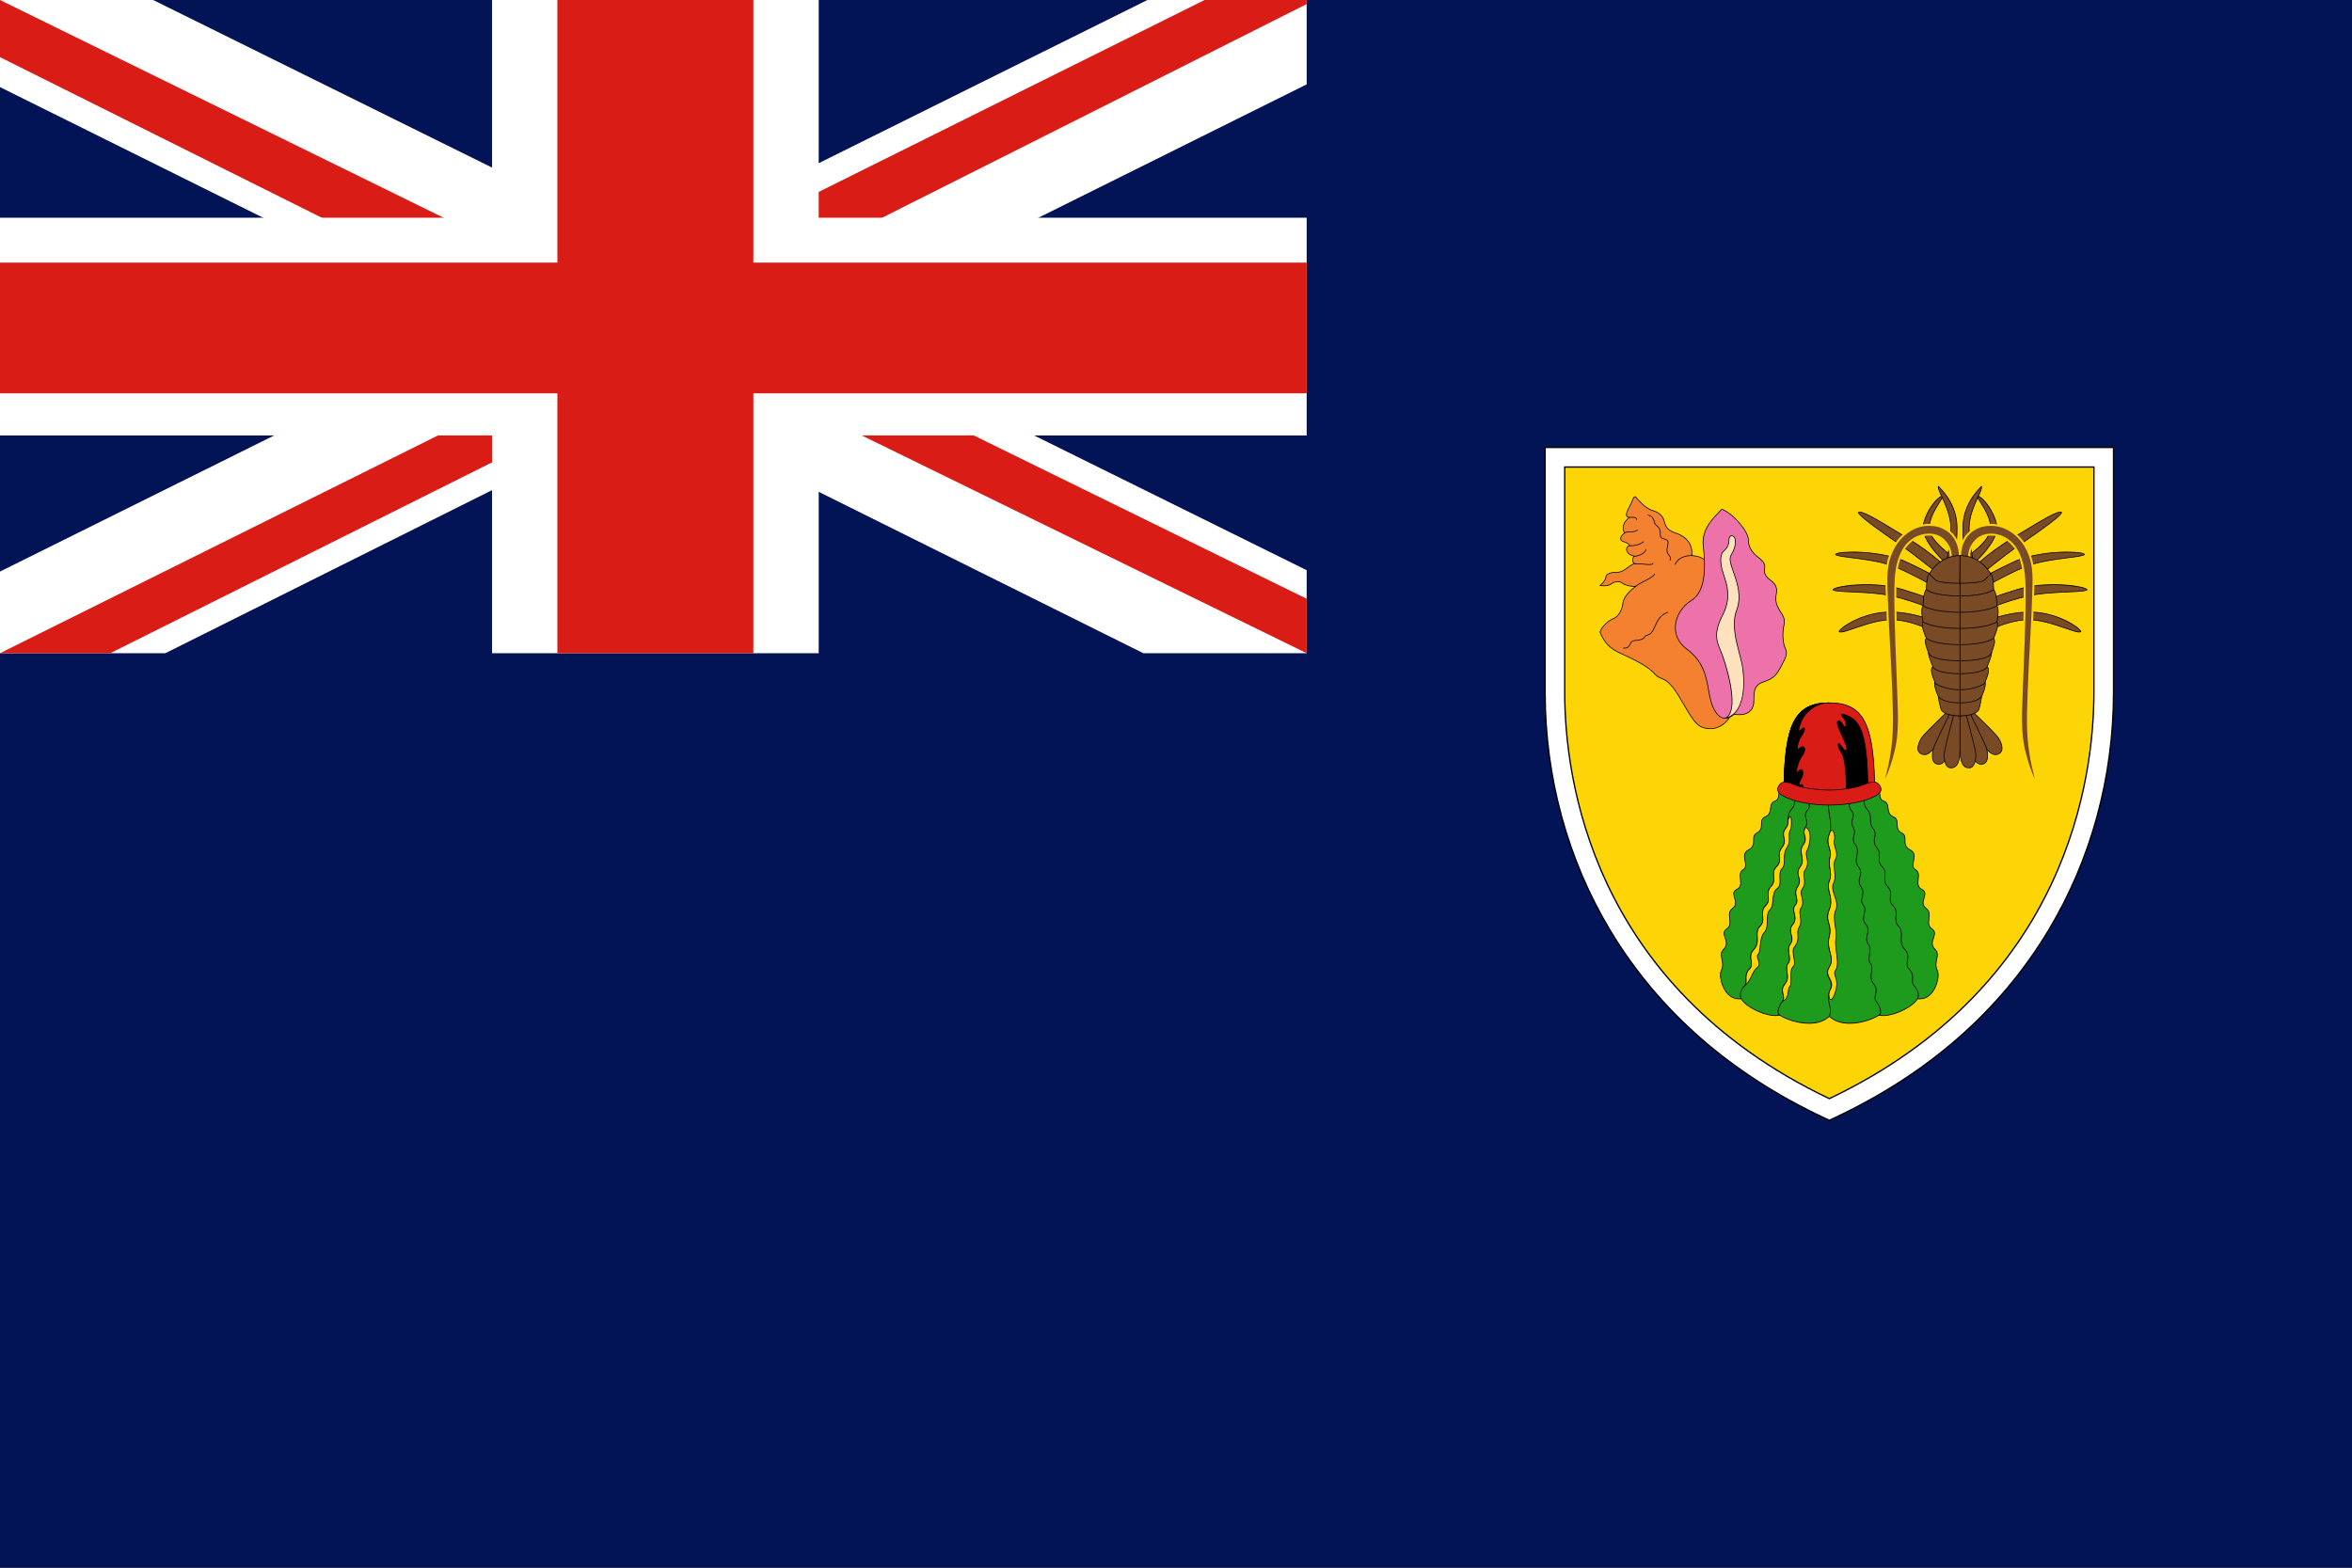<svg width="180" height="120" viewBox="0 0 180 120" fill="none" xmlns="http://www.w3.org/2000/svg">
<rect x="0" y="0" width="180" height="120" fill="#333333" stroke="none"/>
<g clip-path="url(#clip0_421_3186)">
<rect width="180" height="120" fill="#021455"/>
<g clip-path="url(#clip1_421_3186)">
<path d="M0 0H100V50H0V0Z" fill="#021455"/>
<path d="M11.719 0L49.844 18.854L87.812 0H100V6.458L62.5 25.104L100 43.646V50H87.5L50 31.354L12.656 50H0V43.75L37.344 25.208L0 6.667V0H11.719Z" fill="white"/>
<path d="M66.25 29.271L100 45.833V50L57.656 29.271H66.25ZM37.5 31.354L38.438 35L8.438 50H0L37.5 31.354ZM100 0V0.312L61.094 19.896L61.406 15.312L92.188 0H100ZM0 0L37.344 18.333H27.969L0 4.375V0Z" fill="#D91C16"/>
<path d="M37.656 0V50H62.656V0H37.656ZM0 16.667V33.333H100V16.667H0Z" fill="white"/>
<path d="M0 20.104V30.104H100V20.104H0ZM42.656 0V50H57.656V0H42.656Z" fill="#D91C16"/>
</g>
<path d="M161 35V53C161 65 155 77.925 140 84.925C125 77.925 119 65 119 53V35H161Z" fill="#FDD406"/>
<path d="M139.999 85.808L139.661 85.65C132.46 82.29 126.918 77.445 123.189 71.25C119.925 65.828 118.199 59.517 118.199 53V34.2H161.799V53C161.799 59.517 160.074 65.828 156.81 71.25C153.08 77.445 147.538 82.29 140.337 85.65L139.999 85.808ZM119.799 35.8V53C119.799 59.46 121.775 75.354 139.999 84.041C158.223 75.354 160.199 59.46 160.199 53V35.8H119.799Z" fill="black"/>
<path d="M139.999 85.698L139.703 85.56C132.52 82.208 126.993 77.376 123.274 71.199C120.019 65.792 118.299 59.499 118.299 53V34.3H161.699V53C161.699 59.499 159.978 65.792 156.724 71.199C153.005 77.376 147.477 82.208 140.295 85.56L139.999 85.698ZM119.699 35.7V53C119.699 59.484 121.683 75.445 139.999 84.151C158.314 75.445 160.299 59.484 160.299 53V35.7H119.699Z" fill="white"/>
<path d="M132.424 54.825C131.874 55.75 130.949 55.95 130.224 55.65C129.474 55.35 128.799 53.6 128.049 52.65C127.324 51.725 127.124 52.125 126.624 51.575C126.149 51.05 125.399 50.65 124.224 50.1C123.574 49.8 122.899 49.525 122.449 48.375C122.624 47.9 123.099 47.5 123.474 47.35C123.849 47.225 124.149 46.675 124.199 46.2C124.249 45.75 124.649 45.25 125.199 44.875C124.949 44.925 124.424 44.825 124.174 44.65C123.949 44.45 123.574 44.5 123.349 44.675C123.124 44.825 122.849 44.875 122.449 44.825C122.599 44.7 122.874 44.425 122.899 44.175C122.924 43.925 123.224 43.8 123.799 43.8C124.349 43.8 124.724 43.15 125.174 43.15C124.849 43.15 124.924 42.6 125.099 42.575C124.299 42.425 124.399 41.775 124.724 41.775C124.699 41.675 124.599 41.575 124.224 41.45C123.874 41.325 124.049 41 124.324 40.8C124.074 40.3 124.299 39.925 124.699 39.6C124.149 39.575 124.749 38.8 124.899 38.375C125.049 37.975 125.124 37.925 125.299 38.175C125.499 38.4 125.949 38.925 126.474 39.075C126.974 39.225 127.274 39.5 127.374 39.925C127.474 40.375 127.674 40.6 128.224 40.8C128.799 40.975 129.574 41.45 129.474 42.525C129.924 42.55 130.249 42.675 130.524 42.9" fill="#F4812F"/>
<path d="M130.873 55.806C130.641 55.806 130.416 55.759 130.214 55.676C129.733 55.483 129.297 54.731 128.836 53.935C128.575 53.484 128.304 53.018 128.028 52.667C127.617 52.143 127.382 52.051 127.154 51.963C126.983 51.896 126.822 51.833 126.604 51.594C126.141 51.082 125.435 50.697 124.213 50.125L124.143 50.093C123.513 49.804 122.862 49.504 122.424 48.385C122.421 48.379 122.421 48.372 122.424 48.366C122.601 47.885 123.081 47.478 123.464 47.325C123.842 47.199 124.125 46.642 124.172 46.197C124.219 45.776 124.562 45.302 125.096 44.914C124.821 44.928 124.387 44.833 124.159 44.673C123.938 44.477 123.576 44.533 123.366 44.697C123.129 44.855 122.846 44.903 122.446 44.852C122.435 44.851 122.426 44.843 122.423 44.833C122.42 44.822 122.423 44.811 122.432 44.804C122.501 44.747 122.845 44.447 122.872 44.172C122.899 43.907 123.211 43.773 123.799 43.773C124.079 43.773 124.314 43.598 124.541 43.429C124.709 43.304 124.869 43.184 125.04 43.14C124.972 43.096 124.931 43.016 124.923 42.907C124.915 42.788 124.952 42.652 125.021 42.587C124.605 42.485 124.438 42.233 124.458 42.017C124.471 41.875 124.565 41.769 124.687 41.751C124.654 41.678 124.555 41.59 124.216 41.476C124.058 41.42 124.014 41.328 124.004 41.261C123.984 41.122 124.095 40.939 124.29 40.792C124.087 40.368 124.196 39.994 124.632 39.62C124.556 39.606 124.503 39.573 124.472 39.521C124.378 39.357 124.539 39.047 124.694 38.747C124.767 38.607 124.835 38.475 124.873 38.366C124.958 38.14 125.025 38.007 125.113 37.996C125.174 37.988 125.235 38.035 125.322 38.16L125.344 38.184C125.552 38.418 125.984 38.907 126.482 39.049C126.999 39.204 127.3 39.489 127.401 39.919C127.502 40.374 127.705 40.582 128.234 40.774C128.648 40.9 129.598 41.321 129.504 42.499C129.93 42.528 130.26 42.648 130.542 42.879C130.553 42.889 130.555 42.906 130.546 42.918C130.536 42.929 130.519 42.931 130.507 42.922C130.228 42.694 129.9 42.576 129.473 42.553C129.465 42.552 129.458 42.549 129.453 42.543C129.449 42.538 129.446 42.53 129.447 42.523C129.555 41.363 128.622 40.95 128.216 40.827C127.671 40.628 127.452 40.403 127.348 39.931C127.251 39.522 126.963 39.251 126.467 39.102C125.954 38.955 125.514 38.459 125.302 38.22L125.279 38.194C125.206 38.09 125.156 38.045 125.12 38.05C125.056 38.058 124.986 38.224 124.925 38.385C124.886 38.497 124.816 38.631 124.743 38.772C124.601 39.046 124.441 39.356 124.52 39.493C124.549 39.542 124.608 39.569 124.701 39.573C124.712 39.573 124.722 39.581 124.726 39.592C124.729 39.602 124.726 39.614 124.717 39.622C124.249 40.002 124.136 40.361 124.349 40.788C124.355 40.8 124.351 40.815 124.341 40.822C124.154 40.958 124.041 41.131 124.059 41.254C124.07 41.329 124.128 41.387 124.234 41.424C124.568 41.536 124.718 41.636 124.751 41.769C124.753 41.777 124.751 41.785 124.746 41.792C124.741 41.799 124.733 41.803 124.724 41.803C124.611 41.803 124.524 41.893 124.512 42.022C124.494 42.225 124.669 42.467 125.104 42.548C125.118 42.551 125.127 42.562 125.127 42.576C125.127 42.589 125.117 42.6 125.103 42.602C125.03 42.613 124.968 42.762 124.978 42.903C124.983 42.969 125.011 43.123 125.174 43.123C125.19 43.123 125.202 43.135 125.202 43.15C125.202 43.166 125.19 43.178 125.174 43.178C124.97 43.178 124.777 43.321 124.574 43.473C124.339 43.647 124.097 43.828 123.799 43.828C123.244 43.828 122.95 43.946 122.927 44.178C122.902 44.431 122.636 44.696 122.515 44.805C122.869 44.841 123.123 44.793 123.334 44.652C123.56 44.477 123.953 44.417 124.193 44.63C124.438 44.801 124.957 44.895 125.194 44.848C125.208 44.846 125.22 44.853 125.225 44.865C125.23 44.877 125.226 44.891 125.215 44.898C124.652 45.282 124.274 45.782 124.227 46.203C124.178 46.664 123.88 47.244 123.483 47.376C123.116 47.523 122.653 47.913 122.479 48.375C122.909 49.465 123.548 49.759 124.166 50.043L124.236 50.075C125.465 50.651 126.175 51.038 126.645 51.557C126.854 51.786 127.009 51.847 127.174 51.911C127.398 51.998 127.651 52.097 128.071 52.633C128.35 52.987 128.621 53.455 128.883 53.907C129.32 54.66 129.771 55.439 130.235 55.625C130.908 55.903 131.837 55.759 132.401 54.811C132.408 54.798 132.425 54.794 132.438 54.802C132.452 54.809 132.456 54.826 132.448 54.839C132.037 55.531 131.436 55.806 130.873 55.806Z" fill="black"/>
<path d="M133.799 41.275C133.799 41.875 134.074 42.25 134.424 42.55C134.799 42.85 135.124 43.1 135.049 43.475C134.974 43.875 135.124 44.125 135.449 44.375C135.799 44.625 136.049 44.925 135.949 45.425C135.849 45.925 135.924 46.225 136.124 46.6C136.324 46.975 136.674 47.275 136.524 47.875C136.374 48.475 136.449 49.275 136.649 49.675C136.824 50.05 136.649 50.35 136.299 51.025C135.949 51.675 135.749 51.925 135.024 52.175C134.274 52.4 134.224 52.85 134.224 53.625C134.224 54.425 133.699 54.825 132.724 54.675C131.724 55.5 131.099 54.525 130.849 53.3C130.599 52.075 130.549 50.75 129.074 49.675C127.624 48.575 128.199 46.725 129.424 45.975C130.649 45.25 130.499 43.1 130.349 41.775C130.224 40.45 131.099 39.7 131.774 38.975C132.674 39.325 133.799 40.7 133.799 41.275Z" fill="#ED72AA"/>
<path d="M132.026 55.008C131.945 55.009 131.867 54.995 131.79 54.968C131.36 54.816 131.007 54.21 130.822 53.306C130.79 53.147 130.76 52.984 130.732 52.826C130.536 51.745 130.334 50.627 129.058 49.697C128.465 49.248 128.158 48.623 128.192 47.938C128.231 47.16 128.709 46.381 129.41 45.952C130.573 45.263 130.487 43.24 130.322 41.778C130.208 40.575 130.917 39.834 131.543 39.179C131.614 39.105 131.685 39.03 131.754 38.956C131.762 38.948 131.773 38.946 131.784 38.95C132.686 39.3 133.827 40.693 133.827 41.275C133.827 41.919 134.156 42.284 134.442 42.529L134.466 42.548C134.835 42.843 135.153 43.097 135.076 43.48C135.009 43.841 135.118 44.086 135.466 44.353C135.78 44.577 136.086 44.881 135.976 45.431C135.874 45.94 135.958 46.23 136.148 46.587C136.192 46.67 136.245 46.75 136.296 46.828C136.48 47.111 136.671 47.404 136.551 47.882C136.41 48.446 136.465 49.245 136.674 49.663C136.846 50.032 136.688 50.336 136.374 50.942L136.324 51.038C135.979 51.678 135.778 51.944 135.033 52.201C134.288 52.425 134.252 52.865 134.252 53.625C134.252 54.002 134.139 54.29 133.917 54.481C133.653 54.707 133.255 54.782 132.732 54.704C132.484 54.907 132.247 55.008 132.026 55.008ZM131.781 39.008C131.717 39.077 131.65 39.147 131.582 39.217C130.965 39.863 130.266 40.595 130.377 41.773C130.544 43.249 130.629 45.294 129.438 45.999C128.753 46.419 128.285 47.181 128.247 47.941C128.223 48.412 128.351 49.092 129.091 49.653C130.384 50.596 130.588 51.724 130.786 52.816C130.814 52.974 130.844 53.137 130.876 53.295C131.057 54.179 131.397 54.77 131.809 54.916C132.079 55.012 132.381 54.923 132.707 54.654C132.713 54.649 132.721 54.646 132.728 54.648C133.233 54.726 133.631 54.654 133.881 54.439C134.09 54.26 134.197 53.986 134.197 53.625C134.197 52.862 134.236 52.383 135.016 52.149C135.742 51.899 135.938 51.638 136.275 51.012L136.325 50.916C136.641 50.309 136.785 50.031 136.624 49.687C136.411 49.26 136.354 48.444 136.497 47.868C136.611 47.413 136.428 47.131 136.25 46.858C136.198 46.779 136.145 46.697 136.1 46.613C135.908 46.254 135.818 45.943 135.922 45.42C136.026 44.901 135.733 44.612 135.433 44.398C135.07 44.118 134.951 43.85 135.022 43.47C135.092 43.12 134.786 42.875 134.432 42.591L134.407 42.572C134.111 42.318 133.772 41.942 133.772 41.275C133.772 40.711 132.665 39.363 131.781 39.008Z" fill="black"/>
<path d="M131.675 49.8C131.4 49.15 131.1 48.5 131.825 47.1C132.575 45.675 132.1 44.6 131.875 43.875C131.65 43.175 131.6 42.525 131.875 42.225C132.175 41.95 132.3 41.775 132.325 41.3C132.35 40.85 132.725 41 132.775 41.225C132.825 41.45 132.875 41.825 132.475 42.5C132.075 43.2 133.6 44.9 132.9 46.725C132.425 48 133.05 49.625 133.3 50.75C133.55 51.875 133.7 54.575 132.05 54.975C133.175 54.425 132.125 50.85 131.675 49.8Z" fill="#FFE2BD"/>
<path d="M132.05 55.003C132.039 55.003 132.028 54.996 132.024 54.985C132.02 54.971 132.026 54.957 132.038 54.95C133.163 54.401 132.05 50.744 131.65 49.811C131.65 49.811 131.65 49.811 131.65 49.811L131.635 49.775C131.364 49.135 131.083 48.474 131.801 47.088C132.477 45.804 132.153 44.815 131.916 44.092C131.892 44.02 131.87 43.95 131.849 43.883C131.596 43.098 131.598 42.486 131.855 42.207C132.144 41.942 132.273 41.776 132.298 41.299C132.313 41.027 132.449 40.987 132.508 40.982C132.636 40.973 132.772 41.083 132.802 41.219C132.865 41.501 132.878 41.875 132.499 42.514C132.341 42.79 132.497 43.233 132.694 43.795C132.983 44.621 133.343 45.648 132.926 46.735C132.546 47.754 132.881 49.02 133.149 50.037C133.216 50.288 133.278 50.525 133.327 50.744C133.543 51.717 133.773 54.586 132.057 55.002C132.055 55.002 132.052 55.003 132.05 55.003ZM131.701 49.789C132.101 50.724 133.132 54.077 132.217 54.895C133.701 54.341 133.479 51.68 133.273 50.756C133.225 50.538 133.163 50.302 133.096 50.051C132.826 49.026 132.489 47.751 132.874 46.716C133.284 45.648 132.928 44.63 132.642 43.813C132.44 43.238 132.281 42.784 132.451 42.487C132.821 41.864 132.809 41.502 132.748 41.231C132.724 41.121 132.613 41.028 132.512 41.037C132.42 41.044 132.362 41.141 132.353 41.302C132.327 41.797 132.186 41.978 131.894 42.246C131.653 42.509 131.655 43.1 131.901 43.867C131.922 43.934 131.945 44.003 131.969 44.075C132.208 44.807 132.536 45.809 131.85 47.113C131.144 48.476 131.419 49.126 131.685 49.754L131.701 49.789Z" fill="black"/>
<path d="M124.351 49.637C124.317 49.637 124.282 49.634 124.245 49.627C124.23 49.624 124.221 49.61 124.223 49.595C124.226 49.581 124.241 49.571 124.255 49.573C124.531 49.623 124.663 49.46 124.725 49.314C124.804 49.13 124.862 49.024 125.122 48.998C125.355 48.998 125.756 48.927 125.851 48.738C125.884 48.649 125.959 48.625 126.046 48.598C126.17 48.559 126.34 48.505 126.501 48.212C126.535 48.14 126.569 48.066 126.602 47.99C126.81 47.526 127.024 47.047 127.616 46.849C127.631 46.844 127.646 46.852 127.651 46.867C127.656 46.881 127.648 46.897 127.634 46.901C127.065 47.091 126.855 47.56 126.652 48.013C126.619 48.088 126.585 48.163 126.55 48.237C126.378 48.55 126.196 48.608 126.062 48.65C125.98 48.676 125.926 48.693 125.901 48.76C125.793 48.975 125.378 49.053 125.125 49.053C124.897 49.076 124.851 49.161 124.775 49.336C124.691 49.533 124.543 49.637 124.351 49.637ZM125.2 44.903C125.193 44.903 125.186 44.9 125.18 44.894C125.17 44.883 125.17 44.865 125.181 44.855C125.337 44.711 125.595 44.58 125.845 44.454C126.163 44.293 126.493 44.127 126.601 43.937C126.609 43.923 126.626 43.919 126.639 43.926C126.652 43.934 126.657 43.951 126.649 43.964C126.532 44.169 126.195 44.339 125.87 44.503C125.623 44.628 125.369 44.756 125.219 44.895C125.214 44.9 125.207 44.903 125.2 44.903ZM126.221 43.243C126.103 43.243 125.961 43.228 125.803 43.212C125.592 43.191 125.374 43.169 125.177 43.178C125.176 43.178 125.176 43.178 125.175 43.178C125.161 43.178 125.148 43.166 125.148 43.151C125.147 43.136 125.159 43.123 125.174 43.123C125.374 43.113 125.605 43.137 125.809 43.157C126.125 43.19 126.422 43.22 126.476 43.113C126.482 43.099 126.499 43.094 126.513 43.101C126.526 43.107 126.532 43.124 126.525 43.138C126.485 43.218 126.375 43.243 126.221 43.243ZM128.2 43.228C128.196 43.228 128.192 43.227 128.189 43.225C128.175 43.219 128.169 43.202 128.175 43.189C128.321 42.873 128.664 42.498 129.475 42.498C129.49 42.498 129.503 42.51 129.503 42.525C129.503 42.54 129.49 42.553 129.475 42.553C128.856 42.553 128.424 42.781 128.225 43.212C128.221 43.222 128.211 43.228 128.2 43.228ZM127.8 42.928C127.796 42.928 127.791 42.927 127.787 42.924C127.774 42.917 127.769 42.901 127.776 42.887C127.863 42.724 127.799 42.639 127.71 42.522C127.613 42.393 127.492 42.232 127.574 41.918L127.579 41.889C127.674 41.417 127.684 41.367 127.268 41.252C127.034 41.187 127.035 41.03 127.035 40.865C127.036 40.676 127.037 40.462 126.758 40.247C126.632 40.152 126.598 40.028 126.564 39.908C126.513 39.725 126.465 39.553 126.118 39.452C126.103 39.447 126.095 39.432 126.099 39.417C126.103 39.403 126.119 39.395 126.133 39.399C126.51 39.509 126.567 39.713 126.617 39.893C126.65 40.009 126.68 40.12 126.792 40.203C127.092 40.435 127.091 40.673 127.09 40.865C127.089 41.034 127.089 41.145 127.283 41.199C127.748 41.328 127.728 41.426 127.633 41.9L127.627 41.931C127.552 42.22 127.659 42.363 127.754 42.489C127.844 42.607 127.928 42.719 127.824 42.913C127.82 42.922 127.81 42.928 127.8 42.928ZM125.1 42.603C125.085 42.603 125.073 42.59 125.073 42.575C125.073 42.56 125.085 42.548 125.1 42.548C125.346 42.548 125.854 42.374 125.949 42.043C125.953 42.028 125.969 42.02 125.983 42.024C125.997 42.028 126.006 42.043 126.002 42.058C125.898 42.421 125.368 42.603 125.1 42.603ZM124.725 41.803C124.71 41.803 124.698 41.79 124.698 41.775C124.698 41.76 124.71 41.748 124.725 41.748C125.053 41.748 125.406 41.712 125.759 41.453C125.771 41.444 125.788 41.447 125.797 41.459C125.806 41.471 125.804 41.488 125.791 41.497C125.426 41.766 125.063 41.803 124.725 41.803ZM124.325 40.828C124.317 40.828 124.309 40.824 124.304 40.817C124.294 40.805 124.296 40.788 124.308 40.779C124.418 40.693 124.566 40.691 124.723 40.689C124.905 40.687 125.113 40.684 125.31 40.552C125.323 40.544 125.34 40.547 125.348 40.56C125.356 40.572 125.353 40.59 125.34 40.598C125.13 40.739 124.914 40.742 124.723 40.744C124.57 40.746 124.437 40.748 124.342 40.822C124.337 40.826 124.331 40.828 124.325 40.828ZM125.25 39.803C125.235 39.803 125.223 39.79 125.223 39.775C125.223 39.739 125.212 39.71 125.188 39.688C125.112 39.614 124.924 39.621 124.786 39.626C124.754 39.627 124.725 39.628 124.7 39.628C124.685 39.628 124.673 39.615 124.673 39.6C124.673 39.585 124.685 39.573 124.7 39.573C124.725 39.573 124.753 39.572 124.784 39.571C124.931 39.566 125.133 39.558 125.227 39.649C125.261 39.681 125.278 39.724 125.278 39.775C125.278 39.79 125.265 39.803 125.25 39.803Z" fill="black"/>
<path d="M148.623 44.175C148.623 44.175 146.873 42.7 145.423 41.7C143.973 40.7 142.223 39.475 142.223 39.225C142.498 39.025 143.973 39.975 145.998 41.2C148.048 42.45 149.198 43.675 149.198 43.675L148.623 44.175ZM148.498 45.175C148.498 45.175 146.798 44.15 145.123 43.425C143.373 42.7 140.748 42.7 140.473 42.45C140.473 42.2 143.523 42.05 145.698 42.925C147.923 43.95 149.073 44.675 149.073 44.675L148.498 45.175ZM148.473 46.875C148.473 46.875 146.623 46.025 144.823 45.625C143.073 45.225 140.573 45.375 140.273 45.15C140.273 44.9 143.373 44.4 145.698 45.15C148.048 45.875 149.048 46.375 149.048 46.375L148.473 46.875ZM148.373 48.6C148.373 48.6 146.973 47.65 145.123 47.45C143.373 47.275 141.048 48.6 140.748 48.35C140.748 48.1 142.773 46.625 145.298 46.875C147.773 47.125 148.948 48.1 148.948 48.1L148.373 48.6ZM148.948 43.15C148.948 43.15 147.173 41.525 147.173 40.425C147.173 39.45 148.248 37.95 148.723 37.95C148.473 38.45 147.648 39.45 147.648 40.425C147.648 41.425 149.523 42.65 149.523 42.65L148.948 43.15Z" fill="#784B26"/>
<path d="M148.374 48.628C148.368 48.628 148.363 48.626 148.358 48.623C148.344 48.613 146.942 47.674 145.121 47.477C144.08 47.373 142.841 47.801 141.935 48.113C141.289 48.335 140.863 48.482 140.731 48.371C140.725 48.366 140.721 48.358 140.721 48.35C140.721 48.298 140.78 48.218 140.896 48.113C141.335 47.715 143.086 46.629 145.301 46.848C147.756 47.096 148.954 48.069 148.966 48.079C148.972 48.084 148.976 48.092 148.976 48.1C148.976 48.108 148.973 48.116 148.967 48.121L148.392 48.621C148.387 48.625 148.38 48.628 148.374 48.628ZM144.789 47.407C144.903 47.407 145.016 47.412 145.126 47.423C146.851 47.609 148.202 48.456 148.371 48.566L148.905 48.101C148.72 47.961 147.537 47.129 145.296 46.903C143.102 46.684 141.367 47.76 140.932 48.154C140.833 48.244 140.789 48.306 140.779 48.337C140.907 48.408 141.377 48.247 141.917 48.061C142.732 47.78 143.817 47.407 144.789 47.407ZM148.474 46.903C148.47 46.903 148.466 46.902 148.462 46.9C148.444 46.892 146.594 46.047 144.818 45.652C143.853 45.432 142.678 45.379 141.733 45.337C140.958 45.303 140.398 45.278 140.257 45.172C140.25 45.167 140.246 45.159 140.246 45.15C140.246 45.125 140.262 45.101 140.294 45.078C140.673 44.802 143.529 44.422 145.707 45.124C148.032 45.841 149.051 46.346 149.061 46.35C149.069 46.355 149.075 46.362 149.076 46.372C149.077 46.381 149.074 46.39 149.067 46.396L148.492 46.896C148.487 46.9 148.48 46.903 148.474 46.903ZM140.307 45.139C140.464 45.226 141.028 45.251 141.736 45.282C142.683 45.325 143.861 45.377 144.83 45.598C146.523 45.975 148.282 46.758 148.469 46.843L148.999 46.382C148.797 46.286 147.765 45.816 145.69 45.176C143.525 44.478 140.66 44.879 140.326 45.122C140.317 45.129 140.311 45.135 140.307 45.139ZM148.499 45.203C148.494 45.203 148.489 45.201 148.484 45.199C148.467 45.188 146.767 44.166 145.113 43.45C144.058 43.013 142.694 42.842 141.698 42.717C141.043 42.635 140.57 42.575 140.455 42.471C140.449 42.465 140.446 42.458 140.446 42.45C140.446 42.426 140.461 42.404 140.49 42.384C140.839 42.148 143.689 42.087 145.709 42.9C147.911 43.914 149.077 44.645 149.088 44.652C149.096 44.657 149.1 44.664 149.101 44.673C149.102 44.682 149.098 44.69 149.092 44.696L148.517 45.196C148.512 45.2 148.505 45.203 148.499 45.203ZM140.507 42.441C140.635 42.528 141.11 42.587 141.704 42.662C142.704 42.788 144.072 42.96 145.134 43.4C146.703 44.079 148.312 45.032 148.496 45.141L149.027 44.679C148.828 44.556 147.685 43.87 145.687 42.95C143.594 42.108 140.812 42.232 140.52 42.43C140.514 42.434 140.51 42.438 140.507 42.441ZM148.624 44.203C148.617 44.203 148.611 44.2 148.606 44.196C148.588 44.181 146.84 42.711 145.408 41.723C143.425 40.355 142.196 39.46 142.196 39.225C142.196 39.216 142.2 39.208 142.207 39.203C142.464 39.017 143.585 39.7 145.283 40.733C145.517 40.876 145.761 41.024 146.013 41.177C148.043 42.414 149.207 43.644 149.219 43.656C149.224 43.662 149.227 43.669 149.226 43.676C149.226 43.684 149.222 43.691 149.217 43.696L148.642 44.196C148.637 44.2 148.63 44.203 148.624 44.203ZM142.253 39.239C142.325 39.53 144.422 40.976 145.439 41.678C146.795 42.613 148.434 43.98 148.623 44.139L149.159 43.673C148.998 43.507 147.863 42.369 145.984 41.224C145.732 41.071 145.488 40.923 145.254 40.78C143.725 39.849 142.51 39.109 142.253 39.239ZM148.949 43.178C148.942 43.178 148.935 43.175 148.93 43.17C148.857 43.104 147.146 41.525 147.146 40.425C147.146 39.468 148.208 37.923 148.724 37.923C148.733 37.923 148.742 37.928 148.747 37.936C148.752 37.944 148.753 37.954 148.748 37.962C148.687 38.086 148.592 38.237 148.481 38.413C148.142 38.954 147.676 39.696 147.676 40.425C147.676 41.399 149.52 42.615 149.539 42.627C149.546 42.632 149.55 42.64 149.551 42.648C149.552 42.657 149.548 42.665 149.542 42.671L148.967 43.171C148.962 43.175 148.955 43.178 148.949 43.178ZM148.676 37.983C148.209 38.079 147.201 39.486 147.201 40.425C147.201 41.442 148.763 42.938 148.949 43.113L149.478 42.653C149.228 42.485 147.621 41.37 147.621 40.425C147.621 39.68 148.091 38.931 148.435 38.383C148.531 38.23 148.616 38.095 148.676 37.983Z" fill="black"/>
<path d="M148.949 43.15C148.949 43.15 149.299 41.525 149.299 40.425C149.299 38.95 148.249 37.6 148.349 37.225C148.724 37.6 149.774 38.7 149.774 40.425C149.774 41.925 149.524 42.65 149.524 42.65L148.949 43.15Z" fill="#784B26"/>
<path d="M148.949 43.178C148.944 43.178 148.939 43.176 148.935 43.174C148.924 43.168 148.919 43.156 148.922 43.145C148.925 43.128 149.271 41.51 149.271 40.425C149.271 39.528 148.882 38.682 148.598 38.064C148.414 37.663 148.281 37.373 148.322 37.218C148.325 37.209 148.332 37.201 148.341 37.199C148.352 37.196 148.361 37.199 148.368 37.206C149.319 38.157 149.801 39.24 149.801 40.425C149.801 41.913 149.552 42.652 149.55 42.659C149.548 42.664 149.545 42.668 149.542 42.671L148.967 43.171C148.961 43.175 148.955 43.178 148.949 43.178ZM148.369 37.285C148.371 37.437 148.495 37.708 148.648 38.041C148.934 38.663 149.326 39.516 149.326 40.425C149.326 41.377 149.062 42.735 148.992 43.076L149.5 42.634C149.525 42.557 149.746 41.827 149.746 40.425C149.746 39.272 149.283 38.216 148.369 37.285Z" fill="black"/>
<path d="M149.373 42.625C149.373 42.15 149.198 41.725 148.898 41.4C148.498 40.925 147.898 40.775 147.273 40.875C146.523 41 145.923 41.45 145.548 42.15C145.048 43.075 144.998 44.075 144.973 45.05C144.973 48.425 145.098 49.8 145.198 53.125C145.223 54.1 145.398 56.1 144.948 57.675C144.773 58.35 144.573 58.975 144.273 59.625C144.473 58.8 144.573 58.375 144.673 57.75C144.948 56.125 144.873 54.6 144.823 53.1C144.723 50.025 144.548 48.45 144.448 44.725C144.423 43.6 144.523 42.75 145.048 41.85C145.598 40.925 146.548 40.25 147.623 40.25C148.073 40.25 148.448 40.325 148.823 40.55C149.573 40.95 149.923 41.775 149.923 42.6L149.373 42.625Z" fill="#784B26"/>
<path d="M144.273 59.775C144.257 59.775 144.24 59.773 144.224 59.767C144.151 59.742 144.109 59.665 144.127 59.59C144.325 58.775 144.424 58.355 144.525 57.727C144.78 56.219 144.731 54.783 144.683 53.394L144.673 53.105C144.628 51.727 144.569 50.667 144.507 49.545C144.431 48.188 144.353 46.785 144.298 44.729C144.273 43.604 144.368 42.718 144.919 41.775C145.533 40.742 146.569 40.1 147.623 40.1C148.136 40.1 148.53 40.2 148.9 40.422C149.632 40.812 150.073 41.628 150.073 42.6C150.073 42.681 150.01 42.746 149.93 42.75L149.38 42.775C149.34 42.777 149.299 42.762 149.269 42.734C149.24 42.706 149.223 42.666 149.223 42.625C149.223 42.199 149.072 41.81 148.788 41.502C148.443 41.093 147.915 40.924 147.297 41.023C146.597 41.14 146.038 41.554 145.68 42.221C145.21 43.092 145.15 44.019 145.123 45.054C145.123 47.29 145.179 48.676 145.245 50.281C145.277 51.089 145.314 52.004 145.348 53.121C145.352 53.267 145.359 53.435 145.367 53.621C145.412 54.709 145.482 56.354 145.092 57.717C144.891 58.491 144.68 59.1 144.409 59.688C144.384 59.743 144.33 59.775 144.273 59.775ZM147.623 40.4C146.674 40.4 145.737 40.985 145.177 41.927C144.663 42.808 144.574 43.65 144.598 44.722C144.653 46.772 144.731 48.173 144.806 49.528C144.869 50.652 144.928 51.714 144.973 53.096L144.983 53.383C145.026 54.63 145.07 55.913 144.897 57.26C145.167 56.021 145.108 54.603 145.067 53.633C145.059 53.446 145.052 53.276 145.048 53.129C145.015 52.015 144.978 51.1 144.945 50.293C144.88 48.685 144.823 47.296 144.823 45.05C144.851 43.972 144.914 43.007 145.416 42.079C145.813 41.338 146.464 40.858 147.248 40.727C147.976 40.611 148.602 40.816 149.013 41.304C149.31 41.626 149.484 42.027 149.517 42.469L149.77 42.457C149.73 41.661 149.356 41.004 148.753 40.683C148.42 40.484 148.085 40.4 147.623 40.4Z" fill="#FDD406"/>
<path d="M149.373 42.625C149.373 42.15 149.198 41.725 148.898 41.4C148.498 40.925 147.898 40.775 147.273 40.875C146.523 41 145.923 41.45 145.548 42.15C145.048 43.075 144.998 44.075 144.973 45.05C144.973 48.425 145.098 49.8 145.198 53.125C145.223 54.1 145.398 56.1 144.948 57.675C144.773 58.35 144.573 58.975 144.273 59.625C144.473 58.8 144.573 58.375 144.673 57.75C144.948 56.125 144.873 54.6 144.823 53.1C144.723 50.025 144.548 48.45 144.448 44.725C144.423 43.6 144.523 42.75 145.048 41.85C145.598 40.925 146.548 40.25 147.623 40.25C148.073 40.25 148.448 40.325 148.823 40.55C149.573 40.95 149.923 41.775 149.923 42.6L149.373 42.625Z" fill="#784B26"/>
<path d="M149.523 54.675C149.523 54.675 148.823 55.925 148.298 56.825C147.773 57.725 147.348 57.925 146.948 57.65C146.573 57.375 146.898 56.65 147.198 56.3C147.498 55.95 149.173 54.325 149.173 54.325L149.523 54.675Z" fill="#784B26"/>
<path d="M147.283 57.792C147.165 57.792 147.048 57.752 146.933 57.673C146.831 57.599 146.772 57.491 146.756 57.352C146.718 57.017 146.939 56.56 147.177 56.282C147.475 55.935 149.137 54.322 149.154 54.305C149.165 54.295 149.182 54.295 149.193 54.306L149.543 54.656C149.551 54.664 149.553 54.678 149.547 54.689C149.54 54.701 148.841 55.949 148.322 56.839C147.991 57.407 147.689 57.714 147.399 57.779C147.36 57.788 147.321 57.792 147.283 57.792ZM149.173 54.364C148.985 54.546 147.497 55.993 147.219 56.318C146.994 56.581 146.775 57.03 146.811 57.346C146.825 57.469 146.877 57.564 146.964 57.628C147.106 57.725 147.244 57.757 147.387 57.725C147.661 57.664 147.951 57.365 148.274 56.811C148.759 55.98 149.401 54.837 149.489 54.68L149.173 54.364Z" fill="black"/>
<path d="M149.698 54.775C149.698 54.775 149.423 56.2 149.198 57.225C148.998 58.25 148.648 58.6 148.223 58.475C147.773 58.375 147.848 57.55 148.023 57.125C148.198 56.7 149.248 54.55 149.248 54.55L149.698 54.775Z" fill="#784B26"/>
<path d="M148.383 58.527C148.329 58.527 148.273 58.519 148.216 58.502C148.101 58.476 148.01 58.403 147.949 58.286C147.782 57.966 147.877 57.408 147.998 57.115C148.172 56.694 149.214 54.56 149.224 54.538C149.227 54.532 149.233 54.526 149.24 54.524C149.247 54.522 149.254 54.522 149.261 54.526L149.711 54.751C149.722 54.756 149.728 54.768 149.726 54.78C149.723 54.795 149.448 56.218 149.226 57.231C149.098 57.885 148.902 58.296 148.643 58.453C148.562 58.502 148.476 58.527 148.383 58.527ZM149.261 54.587C149.144 54.829 148.212 56.741 148.049 57.136C147.911 57.472 147.854 57.984 147.998 58.26C148.051 58.363 148.129 58.426 148.23 58.448C148.371 58.49 148.501 58.476 148.615 58.406C148.86 58.257 149.047 57.858 149.172 57.22C149.38 56.273 149.633 54.969 149.668 54.791L149.261 54.587Z" fill="black"/>
<path d="M149.999 54.825V57.325C149.999 58.375 149.749 58.8 149.274 58.775C148.824 58.75 148.724 57.95 148.824 57.475C148.899 57.025 149.524 54.7 149.524 54.7L149.999 54.825Z" fill="#784B26"/>
<path d="M149.312 58.804C149.299 58.804 149.286 58.803 149.273 58.803C149.152 58.796 149.049 58.737 148.965 58.629C148.763 58.365 148.721 57.832 148.797 57.47C148.872 57.025 149.491 54.716 149.498 54.693C149.502 54.679 149.517 54.67 149.531 54.674L150.006 54.799C150.018 54.802 150.027 54.813 150.027 54.825V57.325C150.027 58.013 149.92 58.448 149.7 58.657C149.597 58.754 149.467 58.804 149.312 58.804ZM149.544 54.734C149.474 54.992 148.921 57.062 148.851 57.48C148.777 57.831 148.816 58.344 149.009 58.596C149.082 58.691 149.172 58.742 149.276 58.748C149.435 58.756 149.56 58.713 149.662 58.617C149.87 58.419 149.972 57.996 149.972 57.325V54.846L149.544 54.734Z" fill="black"/>
<path d="M151.375 44.175C151.375 44.175 153.125 42.7 154.575 41.7C156.025 40.7 157.775 39.475 157.775 39.225C157.5 39.025 156.025 39.975 154 41.2C151.95 42.45 150.8 43.675 150.8 43.675L151.375 44.175ZM151.5 45.175C151.5 45.175 153.2 44.15 154.875 43.425C156.625 42.7 159.25 42.7 159.525 42.45C159.525 42.2 156.475 42.05 154.3 42.925C152.075 43.95 150.925 44.675 150.925 44.675L151.5 45.175ZM151.525 46.875C151.525 46.875 153.375 46.025 155.175 45.625C156.925 45.225 159.425 45.375 159.725 45.15C159.725 44.9 156.625 44.4 154.3 45.15C151.95 45.875 150.95 46.375 150.95 46.375L151.525 46.875ZM151.625 48.6C151.625 48.6 153.025 47.65 154.875 47.45C156.625 47.275 158.95 48.6 159.25 48.35C159.25 48.1 157.225 46.625 154.7 46.875C152.225 47.125 151.05 48.1 151.05 48.1L151.625 48.6ZM151.05 43.15C151.05 43.15 152.825 41.525 152.825 40.425C152.825 39.45 151.75 37.95 151.275 37.95C151.525 38.45 152.35 39.45 152.35 40.425C152.35 41.425 150.475 42.65 150.475 42.65L151.05 43.15Z" fill="#784B26"/>
<path d="M151.625 48.628C151.618 48.628 151.612 48.625 151.607 48.621L151.032 48.121C151.025 48.116 151.022 48.108 151.022 48.1C151.022 48.092 151.026 48.084 151.032 48.079C151.044 48.069 152.242 47.096 154.697 46.848C156.912 46.628 158.664 47.715 159.103 48.113C159.218 48.218 159.277 48.298 159.277 48.35C159.277 48.358 159.274 48.366 159.267 48.371C159.134 48.482 158.708 48.335 158.063 48.113C157.157 47.801 155.915 47.374 154.877 47.477C153.056 47.674 151.654 48.613 151.64 48.623C151.635 48.626 151.63 48.628 151.625 48.628ZM151.093 48.101L151.627 48.566C151.796 48.456 153.147 47.609 154.872 47.423C155.921 47.318 157.17 47.747 158.081 48.061C158.622 48.247 159.091 48.408 159.22 48.337C159.209 48.306 159.165 48.244 159.066 48.154C158.631 47.76 156.895 46.685 154.702 46.903C152.462 47.129 151.278 47.961 151.093 48.101ZM151.525 46.903C151.518 46.903 151.512 46.9 151.507 46.896L150.932 46.396C150.925 46.39 150.921 46.381 150.922 46.372C150.924 46.362 150.929 46.355 150.937 46.35C150.947 46.346 151.966 45.841 154.291 45.124C156.469 44.421 159.325 44.801 159.704 45.078C159.737 45.101 159.752 45.125 159.752 45.15C159.752 45.159 159.748 45.167 159.741 45.172C159.6 45.278 159.04 45.303 158.265 45.337C157.32 45.379 156.145 45.432 155.181 45.652C153.404 46.047 151.555 46.892 151.536 46.9C151.532 46.902 151.529 46.903 151.525 46.903ZM150.999 46.382L151.529 46.843C151.716 46.758 153.475 45.975 155.169 45.598C156.138 45.377 157.316 45.325 158.263 45.282C158.97 45.251 159.535 45.226 159.691 45.139C159.687 45.135 159.681 45.129 159.672 45.122C159.339 44.879 156.474 44.478 154.308 45.176C152.233 45.816 151.201 46.286 150.999 46.382ZM151.5 45.203C151.493 45.203 151.487 45.2 151.482 45.196L150.907 44.696C150.9 44.69 150.897 44.682 150.897 44.673C150.898 44.664 150.903 44.657 150.91 44.652C150.922 44.645 152.087 43.914 154.288 42.9C156.309 42.087 159.159 42.148 159.509 42.384C159.538 42.404 159.552 42.426 159.552 42.45C159.552 42.458 159.549 42.465 159.543 42.471C159.428 42.575 158.955 42.635 158.301 42.717C157.305 42.842 155.94 43.013 154.885 43.45C153.232 44.166 151.531 45.188 151.514 45.199C151.509 45.201 151.505 45.203 151.5 45.203ZM150.971 44.679L151.503 45.141C151.686 45.032 153.296 44.079 154.864 43.4C155.926 42.96 157.295 42.788 158.294 42.662C158.889 42.587 159.364 42.528 159.492 42.441C159.489 42.438 159.484 42.434 159.478 42.43C159.186 42.232 156.405 42.108 154.31 42.951C152.313 43.87 151.171 44.556 150.971 44.679ZM151.375 44.203C151.368 44.203 151.362 44.2 151.357 44.196L150.782 43.696C150.776 43.691 150.773 43.684 150.772 43.676C150.772 43.669 150.774 43.662 150.78 43.656C150.791 43.644 151.956 42.414 153.985 41.177C154.238 41.024 154.482 40.876 154.715 40.733C156.413 39.7 157.535 39.017 157.791 39.203C157.798 39.208 157.802 39.216 157.802 39.225C157.802 39.46 156.573 40.355 154.59 41.723C153.158 42.711 151.41 44.181 151.392 44.196C151.387 44.2 151.381 44.203 151.375 44.203ZM150.84 43.673L151.375 44.139C151.565 43.98 153.203 42.613 154.559 41.678C155.576 40.976 157.673 39.53 157.745 39.239C157.487 39.109 156.274 39.849 154.744 40.78C154.51 40.923 154.266 41.071 154.014 41.224C152.135 42.369 151.001 43.507 150.84 43.673ZM151.05 43.178C151.043 43.178 151.037 43.175 151.032 43.171L150.457 42.671C150.45 42.665 150.447 42.657 150.447 42.648C150.448 42.64 150.452 42.632 150.46 42.627C150.478 42.615 152.322 41.399 152.322 40.425C152.322 39.696 151.857 38.954 151.517 38.413C151.407 38.237 151.312 38.086 151.25 37.962C151.246 37.954 151.246 37.944 151.251 37.936C151.256 37.928 151.265 37.923 151.275 37.923C151.79 37.923 152.852 39.468 152.852 40.425C152.852 41.525 151.141 43.104 151.068 43.17C151.063 43.175 151.056 43.178 151.05 43.178ZM150.52 42.653L151.049 43.113C151.235 42.938 152.797 41.441 152.797 40.425C152.797 39.486 151.79 38.079 151.323 37.983C151.383 38.095 151.467 38.23 151.563 38.383C151.907 38.931 152.377 39.68 152.377 40.425C152.377 41.37 150.771 42.485 150.52 42.653Z" fill="black"/>
<path d="M151.048 43.15C151.048 43.15 150.698 41.525 150.698 40.425C150.698 38.95 151.748 37.6 151.648 37.225C151.273 37.6 150.223 38.7 150.223 40.425C150.223 41.925 150.473 42.65 150.473 42.65L151.048 43.15Z" fill="#784B26"/>
<path d="M151.048 43.178C151.041 43.178 151.035 43.176 151.03 43.171L150.455 42.671C150.451 42.668 150.448 42.664 150.447 42.659C150.444 42.652 150.195 41.913 150.195 40.425C150.195 39.24 150.678 38.157 151.628 37.206C151.635 37.199 151.645 37.197 151.655 37.199C151.664 37.201 151.672 37.209 151.674 37.218C151.716 37.373 151.583 37.663 151.398 38.064C151.114 38.682 150.725 39.529 150.725 40.425C150.725 41.51 151.071 43.129 151.075 43.145C151.077 43.156 151.072 43.168 151.062 43.174C151.057 43.177 151.053 43.178 151.048 43.178ZM150.497 42.635L151.004 43.076C150.935 42.735 150.67 41.377 150.67 40.425C150.67 39.517 151.062 38.664 151.348 38.041C151.501 37.708 151.626 37.437 151.627 37.285C150.713 38.216 150.25 39.272 150.25 40.425C150.25 41.827 150.472 42.557 150.497 42.635Z" fill="black"/>
<path d="M150.624 42.625C150.624 42.15 150.799 41.725 151.099 41.4C151.499 40.925 152.099 40.775 152.724 40.875C153.474 41 154.074 41.45 154.449 42.15C154.949 43.075 154.999 44.075 155.024 45.05C155.024 48.425 154.899 49.8 154.799 53.125C154.774 54.1 154.599 56.1 155.049 57.675C155.224 58.35 155.424 58.975 155.724 59.625C155.524 58.8 155.424 58.375 155.324 57.75C155.049 56.125 155.124 54.6 155.174 53.1C155.274 50.025 155.449 48.45 155.549 44.725C155.574 43.6 155.474 42.75 154.949 41.85C154.399 40.925 153.449 40.25 152.374 40.25C151.924 40.25 151.549 40.325 151.174 40.55C150.424 40.95 150.074 41.775 150.074 42.6L150.624 42.625Z" fill="#784B26"/>
<path d="M155.724 59.775C155.667 59.775 155.613 59.743 155.588 59.688C155.316 59.1 155.105 58.491 154.904 57.713C154.515 56.354 154.585 54.709 154.63 53.621C154.638 53.435 154.645 53.267 154.649 53.121C154.682 52.004 154.72 51.089 154.752 50.281C154.818 48.676 154.874 47.29 154.874 45.05C154.847 44.019 154.787 43.092 154.317 42.222C153.959 41.554 153.4 41.14 152.699 41.023C152.083 40.925 151.554 41.093 151.213 41.497C150.924 41.81 150.774 42.199 150.774 42.625C150.774 42.666 150.757 42.706 150.728 42.734C150.698 42.762 150.657 42.777 150.617 42.775L150.067 42.75C149.987 42.746 149.924 42.681 149.924 42.6C149.924 41.628 150.365 40.812 151.103 40.418C151.467 40.2 151.861 40.1 152.374 40.1C153.428 40.1 154.464 40.742 155.078 41.774C155.629 42.718 155.724 43.604 155.699 44.729C155.644 46.785 155.565 48.188 155.49 49.545C155.428 50.667 155.369 51.727 155.324 53.105L155.314 53.394C155.266 54.783 155.217 56.219 155.472 57.725C155.572 58.355 155.672 58.775 155.87 59.59C155.888 59.665 155.846 59.742 155.773 59.767C155.757 59.773 155.74 59.775 155.724 59.775ZM152.359 40.696C152.485 40.696 152.614 40.706 152.747 40.727C153.533 40.858 154.184 41.338 154.581 42.08C155.083 43.007 155.146 43.972 155.174 45.047C155.174 47.296 155.117 48.685 155.052 50.293C155.019 51.1 154.982 52.015 154.949 53.13C154.945 53.276 154.938 53.446 154.93 53.633C154.889 54.604 154.829 56.024 155.1 57.262C154.927 55.915 154.971 54.63 155.014 53.383L155.024 53.095C155.069 51.714 155.128 50.652 155.19 49.528C155.266 48.173 155.344 46.772 155.399 44.721C155.423 43.65 155.334 42.808 154.819 41.926C154.26 40.985 153.323 40.4 152.374 40.4C151.912 40.4 151.577 40.484 151.251 40.679C150.642 41.004 150.267 41.661 150.227 42.457L150.48 42.469C150.513 42.027 150.687 41.625 150.989 41.299C151.321 40.904 151.799 40.696 152.359 40.696Z" fill="#FDD406"/>
<path d="M150.624 42.625C150.624 42.15 150.799 41.725 151.099 41.4C151.499 40.925 152.099 40.775 152.724 40.875C153.474 41 154.074 41.45 154.449 42.15C154.949 43.075 154.999 44.075 155.024 45.05C155.024 48.425 154.899 49.8 154.799 53.125C154.774 54.1 154.599 56.1 155.049 57.675C155.224 58.35 155.424 58.975 155.724 59.625C155.524 58.8 155.424 58.375 155.324 57.75C155.049 56.125 155.124 54.6 155.174 53.1C155.274 50.025 155.449 48.45 155.549 44.725C155.574 43.6 155.474 42.75 154.949 41.85C154.399 40.925 153.449 40.25 152.374 40.25C151.924 40.25 151.549 40.325 151.174 40.55C150.424 40.95 150.074 41.775 150.074 42.6L150.624 42.625Z" fill="#784B26"/>
<path d="M150.473 54.675C150.473 54.675 151.173 55.925 151.698 56.825C152.223 57.725 152.648 57.925 153.048 57.65C153.423 57.375 153.098 56.65 152.798 56.3C152.498 55.95 150.823 54.325 150.823 54.325L150.473 54.675Z" fill="#784B26"/>
<path d="M152.713 57.792C152.674 57.792 152.636 57.788 152.597 57.779C152.307 57.714 152.005 57.407 151.674 56.839C151.155 55.949 150.456 54.701 150.449 54.689C150.443 54.678 150.445 54.664 150.453 54.656L150.803 54.306C150.814 54.295 150.831 54.295 150.842 54.305C150.859 54.322 152.521 55.935 152.819 56.282C153.057 56.56 153.278 57.017 153.24 57.352C153.224 57.491 153.165 57.599 153.064 57.672C152.948 57.752 152.831 57.792 152.713 57.792ZM150.507 54.68C150.595 54.837 151.237 55.98 151.722 56.811C152.045 57.365 152.335 57.664 152.609 57.725C152.751 57.757 152.89 57.725 153.032 57.627C153.119 57.564 153.171 57.469 153.185 57.346C153.221 57.03 153.002 56.581 152.777 56.318C152.499 55.993 151.011 54.546 150.823 54.364L150.507 54.68Z" fill="black"/>
<path d="M150.299 54.775C150.299 54.775 150.574 56.2 150.799 57.225C150.999 58.25 151.349 58.6 151.774 58.475C152.224 58.375 152.149 57.55 151.974 57.125C151.799 56.7 150.749 54.55 150.749 54.55L150.299 54.775Z" fill="#784B26"/>
<path d="M151.615 58.527C151.523 58.527 151.435 58.502 151.354 58.453C151.095 58.296 150.9 57.885 150.772 57.23C150.55 56.218 150.275 54.795 150.272 54.78C150.27 54.768 150.276 54.756 150.287 54.751L150.737 54.526C150.743 54.522 150.751 54.522 150.758 54.524C150.765 54.526 150.77 54.532 150.774 54.538C150.784 54.56 151.826 56.694 151.999 57.115C152.12 57.408 152.216 57.966 152.049 58.286C151.987 58.403 151.897 58.476 151.78 58.502C151.723 58.519 151.668 58.527 151.615 58.527ZM150.33 54.791C150.365 54.969 150.618 56.273 150.826 57.219C150.951 57.858 151.138 58.257 151.383 58.406C151.497 58.476 151.626 58.49 151.766 58.449C151.868 58.426 151.947 58.363 152 58.26C152.144 57.984 152.087 57.472 151.949 57.136C151.786 56.741 150.854 54.829 150.736 54.587L150.33 54.791Z" fill="black"/>
<path d="M149.998 54.825V57.325C149.998 58.375 150.248 58.8 150.723 58.775C151.173 58.75 151.273 57.95 151.173 57.475C151.098 57.025 150.473 54.7 150.473 54.7L149.998 54.825Z" fill="#784B26"/>
<path d="M150.685 58.804C150.531 58.804 150.401 58.755 150.298 58.657C150.078 58.448 149.971 58.013 149.971 57.325V54.825C149.971 54.813 149.979 54.802 149.991 54.799L150.466 54.674C150.481 54.67 150.496 54.679 150.5 54.693C150.506 54.716 151.126 57.025 151.2 57.471C151.277 57.832 151.234 58.365 151.032 58.629C150.949 58.738 150.846 58.796 150.725 58.803C150.711 58.803 150.698 58.804 150.685 58.804ZM150.026 54.846V57.325C150.026 57.997 150.127 58.419 150.336 58.617C150.438 58.713 150.564 58.756 150.722 58.748C150.826 58.742 150.915 58.691 150.988 58.596C151.181 58.344 151.22 57.831 151.146 57.481C151.077 57.062 150.523 54.993 150.454 54.734L150.026 54.846Z" fill="black"/>
<path d="M149.999 54.8C148.674 54.775 148.549 54.3 148.549 54.3C148.549 54.3 148.374 53.7 148.349 53.325C148.324 53.275 147.974 52.525 148.074 52.2C147.949 51.9 147.649 51.175 147.924 51.05C147.799 50.7 147.599 50.3 147.574 49.925C147.474 49.65 147.224 49.05 147.424 48.85C147.424 48.85 146.949 47.85 147.174 47.6C147.174 47.6 146.949 46.625 147.174 46.375C147.174 46.375 147.174 45.375 147.424 45.125C147.424 45.125 147.424 44.15 147.649 43.9C147.649 43.95 148.349 42.525 149.999 42.525L149.974 44.65H149.999V54.8Z" fill="#784B26"/>
<path d="M149.999 54.828H149.999C148.668 54.803 148.528 54.328 148.523 54.307C148.521 54.302 148.348 53.706 148.322 53.333C148.289 53.264 147.951 52.542 148.045 52.202C147.916 51.892 147.63 51.199 147.89 51.037C147.861 50.957 147.829 50.875 147.795 50.789C147.683 50.507 147.567 50.215 147.547 49.931L147.519 49.856C147.406 49.553 147.219 49.05 147.392 48.845C147.329 48.71 146.945 47.853 147.144 47.593C147.117 47.471 146.938 46.62 147.147 46.365C147.147 46.254 147.16 45.37 147.397 45.114C147.397 45 147.41 44.125 147.629 43.882C147.631 43.88 147.633 43.878 147.636 43.876C147.641 43.87 147.648 43.858 147.659 43.842C148.226 42.975 149.057 42.498 149.999 42.498C150.007 42.498 150.014 42.501 150.019 42.506C150.024 42.511 150.027 42.518 150.027 42.526L150.002 44.623C150.016 44.624 150.027 44.636 150.027 44.65V54.8C150.027 54.808 150.024 54.815 150.019 54.82C150.013 54.825 150.006 54.828 149.999 54.828ZM147.663 43.927C147.454 44.179 147.452 45.116 147.452 45.125C147.452 45.133 147.449 45.14 147.444 45.145C147.204 45.384 147.202 46.365 147.202 46.375C147.202 46.382 147.199 46.389 147.195 46.394C146.982 46.63 147.199 47.584 147.201 47.594C147.203 47.603 147.201 47.612 147.195 47.619C147.02 47.813 147.319 48.565 147.449 48.839C147.454 48.849 147.452 48.862 147.444 48.87C147.274 49.04 147.467 49.558 147.571 49.837L147.6 49.916C147.601 49.918 147.602 49.921 147.602 49.923C147.62 50.2 147.735 50.489 147.846 50.769C147.883 50.864 147.919 50.953 147.95 51.041C147.955 51.054 147.949 51.069 147.936 51.075C147.683 51.19 147.997 51.943 148.1 52.19C148.102 52.196 148.102 52.202 148.101 52.208C148.013 52.492 148.298 53.163 148.374 53.313C148.375 53.316 148.376 53.32 148.377 53.324C148.401 53.691 148.574 54.287 148.576 54.293C148.577 54.298 148.716 54.742 149.972 54.772V44.678C149.965 44.677 149.959 44.674 149.955 44.67C149.949 44.664 149.947 44.657 149.947 44.65L149.971 42.553C149.06 42.562 148.256 43.03 147.705 43.872C147.683 43.904 147.673 43.921 147.663 43.927Z" fill="black"/>
<path d="M149.999 53.828C149.428 53.828 148.675 53.744 148.328 53.343C148.318 53.332 148.32 53.315 148.331 53.305C148.342 53.295 148.36 53.296 148.37 53.307C148.703 53.692 149.44 53.773 149.999 53.773C150.014 53.773 150.027 53.785 150.027 53.8C150.027 53.816 150.014 53.828 149.999 53.828ZM149.999 52.828C148.829 52.828 148.116 52.353 148.109 52.348C148.105 52.346 148.102 52.342 148.099 52.338C148.098 52.336 148.073 52.285 148.048 52.209C148.043 52.195 148.051 52.179 148.065 52.174C148.079 52.169 148.095 52.177 148.1 52.192C148.119 52.249 148.138 52.291 148.146 52.307C148.216 52.352 148.904 52.773 149.999 52.773C150.014 52.773 150.027 52.785 150.027 52.8C150.027 52.816 150.014 52.828 149.999 52.828ZM149.999 51.603H149.999C148.368 51.577 147.988 51.217 147.9 51.064C147.893 51.051 147.897 51.034 147.91 51.027C147.924 51.019 147.94 51.024 147.948 51.037C148.012 51.15 148.352 51.521 149.999 51.548C150.015 51.548 150.027 51.561 150.027 51.576C150.026 51.591 150.014 51.603 149.999 51.603ZM149.999 50.603C147.881 50.603 147.633 50.108 147.624 50.087L147.549 49.938C147.543 49.924 147.548 49.908 147.562 49.901C147.575 49.894 147.592 49.9 147.599 49.913L147.674 50.063C147.676 50.069 147.931 50.548 149.999 50.548C150.014 50.548 150.027 50.56 150.027 50.575C150.027 50.591 150.014 50.603 149.999 50.603ZM149.999 49.378H149.999C147.886 49.353 147.423 48.889 147.404 48.869C147.394 48.858 147.394 48.841 147.405 48.831C147.416 48.82 147.433 48.821 147.444 48.831C147.448 48.836 147.919 49.298 149.999 49.323C150.014 49.323 150.027 49.336 150.027 49.351C150.026 49.366 150.014 49.378 149.999 49.378ZM149.999 48.128C147.889 48.128 147.187 47.643 147.158 47.623C147.146 47.614 147.143 47.597 147.152 47.584C147.16 47.572 147.178 47.569 147.19 47.578C147.197 47.583 147.911 48.073 149.999 48.073C150.014 48.073 150.027 48.085 150.027 48.1C150.027 48.116 150.014 48.128 149.999 48.128ZM149.999 46.903H149.999C147.89 46.878 147.187 46.418 147.159 46.398C147.146 46.39 147.143 46.373 147.151 46.36C147.16 46.347 147.177 46.344 147.189 46.353C147.196 46.357 147.911 46.823 149.999 46.848C150.014 46.848 150.027 46.861 150.027 46.876C150.026 46.891 150.014 46.903 149.999 46.903ZM149.999 45.653H149.999C147.886 45.628 147.423 45.164 147.404 45.144C147.394 45.133 147.394 45.116 147.405 45.106C147.416 45.095 147.433 45.096 147.444 45.106C147.448 45.111 147.919 45.574 149.999 45.598C150.014 45.598 150.027 45.611 150.027 45.626C150.026 45.641 150.014 45.653 149.999 45.653ZM149.974 44.678H149.974C149.806 44.678 148.352 44.667 148.104 44.42L147.629 43.945C147.619 43.934 147.619 43.917 147.629 43.906C147.64 43.895 147.658 43.895 147.669 43.906L148.144 44.381C148.332 44.569 149.423 44.622 149.974 44.623C149.989 44.623 150.002 44.635 150.002 44.65C150.002 44.666 149.989 44.678 149.974 44.678Z" fill="black"/>
<path d="M149.998 54.8C151.323 54.775 151.448 54.3 151.448 54.3C151.448 54.3 151.623 53.7 151.648 53.325C151.673 53.275 152.023 52.525 151.923 52.2C152.048 51.9 152.348 51.175 152.073 51.05C152.198 50.7 152.398 50.3 152.423 49.925C152.523 49.65 152.773 49.05 152.573 48.85C152.573 48.85 153.048 47.85 152.823 47.6C152.823 47.6 153.048 46.625 152.823 46.375C152.823 46.375 152.823 45.375 152.573 45.125C152.573 45.125 152.573 44.15 152.348 43.9C152.348 43.95 151.648 42.525 149.998 42.525L150.023 44.65H149.998V54.8Z" fill="#784B26"/>
<path d="M149.998 54.828C149.991 54.828 149.984 54.825 149.979 54.82C149.974 54.815 149.971 54.808 149.971 54.8V44.65C149.971 44.636 149.982 44.624 149.996 44.623L149.971 42.526C149.971 42.518 149.973 42.511 149.979 42.506C149.984 42.501 149.991 42.498 149.998 42.498C150.94 42.498 151.772 42.975 152.339 43.842C152.349 43.858 152.357 43.87 152.362 43.876C152.364 43.878 152.367 43.88 152.369 43.882C152.588 44.125 152.6 45 152.601 45.114C152.837 45.37 152.85 46.254 152.851 46.365C153.06 46.62 152.88 47.471 152.853 47.593C153.053 47.853 152.669 48.71 152.606 48.845C152.779 49.05 152.591 49.553 152.478 49.856L152.45 49.931C152.431 50.215 152.315 50.507 152.203 50.789C152.169 50.875 152.136 50.957 152.107 51.037C152.367 51.199 152.082 51.892 151.952 52.202C152.046 52.542 151.708 53.264 151.675 53.333C151.649 53.706 151.476 54.302 151.475 54.308C151.47 54.328 151.329 54.803 149.999 54.828H149.998ZM150.026 44.678V54.772C151.281 54.742 151.421 54.298 151.422 54.293C151.424 54.287 151.596 53.691 151.621 53.324C151.621 53.32 151.622 53.316 151.624 53.313C151.699 53.163 151.984 52.492 151.897 52.208C151.895 52.202 151.895 52.196 151.898 52.19C152.001 51.943 152.314 51.19 152.062 51.075C152.049 51.069 152.043 51.054 152.047 51.041C152.079 50.953 152.114 50.864 152.152 50.769C152.263 50.489 152.377 50.2 152.396 49.923C152.396 49.921 152.396 49.918 152.397 49.916L152.427 49.837C152.531 49.558 152.724 49.04 152.554 48.87C152.546 48.862 152.543 48.849 152.548 48.839C152.678 48.565 152.977 47.812 152.803 47.619C152.797 47.612 152.794 47.603 152.796 47.594C152.799 47.584 153.016 46.63 152.803 46.394C152.798 46.389 152.796 46.382 152.796 46.375C152.796 46.365 152.793 45.384 152.554 45.145C152.549 45.14 152.546 45.133 152.546 45.125C152.546 45.116 152.543 44.179 152.335 43.927C152.325 43.921 152.314 43.904 152.293 43.872C151.742 43.03 150.938 42.562 150.026 42.553L150.051 44.65C150.051 44.657 150.048 44.664 150.043 44.67C150.038 44.674 150.032 44.677 150.026 44.678Z" fill="black"/>
<path d="M149.998 53.828C149.983 53.828 149.971 53.816 149.971 53.8C149.971 53.785 149.983 53.773 149.998 53.773C150.557 53.773 151.294 53.692 151.628 53.307C151.637 53.296 151.655 53.295 151.666 53.305C151.678 53.315 151.679 53.332 151.669 53.343C151.322 53.744 150.569 53.828 149.998 53.828ZM149.998 52.828C149.983 52.828 149.971 52.816 149.971 52.8C149.971 52.785 149.983 52.773 149.998 52.773C151.094 52.773 151.781 52.352 151.852 52.307C151.859 52.291 151.878 52.249 151.897 52.192C151.902 52.177 151.918 52.169 151.932 52.174C151.946 52.179 151.954 52.195 151.949 52.209C151.924 52.285 151.899 52.336 151.898 52.338C151.896 52.342 151.893 52.346 151.889 52.348C151.882 52.353 151.168 52.828 149.998 52.828ZM149.998 51.603C149.983 51.603 149.971 51.591 149.971 51.576C149.971 51.561 149.983 51.548 149.998 51.548C151.646 51.521 151.985 51.15 152.049 51.037C152.057 51.024 152.074 51.019 152.087 51.027C152.1 51.034 152.105 51.051 152.097 51.064C152.01 51.217 151.63 51.577 149.999 51.603H149.998ZM149.998 50.603C149.983 50.603 149.971 50.591 149.971 50.575C149.971 50.56 149.983 50.548 149.998 50.548C152.066 50.548 152.321 50.069 152.323 50.064L152.399 49.913C152.406 49.9 152.422 49.894 152.436 49.901C152.449 49.908 152.455 49.924 152.448 49.938L152.373 50.088C152.364 50.108 152.117 50.603 149.998 50.603ZM149.998 49.378C149.983 49.378 149.971 49.366 149.971 49.351C149.971 49.336 149.983 49.323 149.998 49.323C152.087 49.298 152.549 48.836 152.553 48.831C152.563 48.82 152.581 48.82 152.592 48.831C152.603 48.841 152.604 48.858 152.593 48.869C152.574 48.889 152.111 49.353 149.999 49.378H149.998ZM149.998 48.128C149.983 48.128 149.971 48.116 149.971 48.1C149.971 48.085 149.983 48.073 149.998 48.073C152.086 48.073 152.8 47.583 152.807 47.578C152.82 47.569 152.837 47.572 152.846 47.584C152.854 47.597 152.852 47.614 152.839 47.623C152.81 47.643 152.108 48.128 149.998 48.128ZM149.998 46.903C149.983 46.903 149.971 46.891 149.971 46.876C149.971 46.861 149.983 46.848 149.998 46.848C152.087 46.823 152.801 46.357 152.808 46.353C152.82 46.344 152.837 46.347 152.846 46.36C152.854 46.373 152.851 46.39 152.839 46.398C152.81 46.418 152.108 46.878 149.999 46.903H149.998ZM149.998 45.653C149.983 45.653 149.971 45.641 149.971 45.626C149.971 45.611 149.983 45.598 149.998 45.598C152.087 45.573 152.549 45.111 152.553 45.106C152.563 45.095 152.581 45.095 152.592 45.105C152.603 45.116 152.604 45.133 152.593 45.144C152.574 45.164 152.111 45.628 149.999 45.653H149.998ZM150.023 44.678C150.008 44.678 149.996 44.666 149.996 44.65C149.996 44.635 150.008 44.623 150.023 44.623C150.574 44.622 151.665 44.569 151.854 44.381L152.329 43.906C152.34 43.895 152.357 43.895 152.368 43.906C152.379 43.917 152.379 43.934 152.368 43.945L151.893 44.42C151.646 44.667 150.189 44.678 150.023 44.678Z" fill="black"/>
<path d="M139.998 77.8C138.923 78.8 136.848 78.15 136.198 77.7C135.523 77.925 133.723 77.225 133.248 76.45C131.948 76.625 131.498 74.775 131.723 74.3C132.073 73.6 131.448 73.15 131.898 72.675C132.523 72.075 131.548 71.5 132.148 71.1C132.748 70.675 131.998 69.975 132.598 69.525C133.223 69.05 132.273 68.4 132.923 68.075C133.573 67.75 132.848 66.9 133.398 66.575C133.948 66.25 133.073 65.425 133.823 65.05C134.548 64.675 133.898 64.025 134.473 63.75C135.098 63.425 134.523 62.75 135.098 62.525C135.748 62.25 135.273 61.525 135.823 61.325C136.298 61.15 135.998 60.7 136.298 60.3H139.998" fill="#1E9A1C"/>
<path d="M138.442 78.36C137.527 78.36 136.596 78.003 136.195 77.731C135.509 77.943 133.741 77.277 133.235 76.48C132.656 76.551 132.283 76.222 132.072 75.933C131.685 75.404 131.552 74.6 131.699 74.288C131.866 73.955 131.805 73.675 131.751 73.428C131.694 73.162 131.639 72.91 131.879 72.656C132.189 72.359 132.093 72.073 131.999 71.798C131.91 71.533 131.825 71.283 132.134 71.077C132.419 70.875 132.384 70.609 132.347 70.327C132.309 70.037 132.27 69.738 132.583 69.503C132.882 69.276 132.802 69.007 132.724 68.747C132.648 68.489 132.568 68.222 132.912 68.051C133.233 67.89 133.201 67.6 133.168 67.293C133.138 67.01 133.106 66.717 133.385 66.552C133.623 66.411 133.577 66.175 133.523 65.901C133.461 65.59 133.391 65.236 133.812 65.026C134.18 64.835 134.179 64.574 134.178 64.321C134.177 64.095 134.176 63.862 134.462 63.725C134.766 63.568 134.772 63.322 134.778 63.085C134.784 62.855 134.79 62.617 135.089 62.5C135.412 62.363 135.444 62.11 135.476 61.865C135.505 61.637 135.535 61.401 135.815 61.3C136.069 61.206 136.087 61.033 136.108 60.815C136.125 60.65 136.144 60.462 136.277 60.284C136.282 60.277 136.291 60.273 136.299 60.273H139.999C140.015 60.273 140.027 60.285 140.027 60.3C140.027 60.316 140.015 60.328 139.999 60.328H136.313C136.196 60.49 136.179 60.658 136.163 60.821C136.141 61.039 136.121 61.245 135.834 61.351C135.585 61.441 135.56 61.641 135.53 61.872C135.498 62.12 135.463 62.401 135.11 62.551C134.845 62.654 134.839 62.855 134.833 63.087C134.827 63.328 134.82 63.601 134.487 63.775C134.231 63.897 134.232 64.093 134.233 64.32C134.234 64.577 134.235 64.869 133.837 65.075C133.453 65.267 133.516 65.584 133.576 65.891C133.63 66.16 133.685 66.438 133.413 66.599C133.164 66.746 133.193 67.009 133.223 67.287C133.257 67.6 133.291 67.922 132.937 68.1C132.634 68.251 132.701 68.474 132.777 68.731C132.856 68.996 132.946 69.296 132.616 69.547C132.328 69.763 132.364 70.033 132.402 70.32C132.439 70.605 132.478 70.901 132.165 71.123C131.891 71.305 131.965 71.525 132.052 71.78C132.146 72.058 132.253 72.374 131.918 72.695C131.699 72.927 131.748 73.154 131.805 73.416C131.861 73.672 131.924 73.962 131.749 74.312C131.623 74.577 131.722 75.361 132.116 75.901C132.321 76.181 132.684 76.5 133.246 76.423C133.258 76.423 133.267 76.427 133.273 76.436C133.747 77.21 135.542 77.891 136.19 77.674C136.199 77.672 136.208 77.673 136.215 77.678C136.827 78.101 138.911 78.774 139.981 77.78C139.992 77.77 140.009 77.77 140.019 77.781C140.03 77.793 140.029 77.81 140.018 77.82C139.591 78.217 139.02 78.36 138.442 78.36Z" fill="black"/>
<path d="M136.2 77.728C136.196 77.728 136.191 77.727 136.187 77.725C136.119 77.687 136.076 77.627 136.057 77.545C136.002 77.299 136.191 76.898 136.403 76.609C136.517 76.454 136.48 76.299 136.437 76.119C136.382 75.888 136.319 75.625 136.579 75.308C136.831 75.016 136.786 74.708 136.743 74.41C136.708 74.16 136.674 73.924 136.829 73.733C136.977 73.539 136.938 73.312 136.897 73.072C136.85 72.799 136.801 72.516 137.003 72.234C137.175 72.004 137.122 71.792 137.065 71.567C137.002 71.315 136.936 71.055 137.179 70.758C137.421 70.465 137.36 70.204 137.301 69.953C137.248 69.727 137.193 69.493 137.378 69.258C137.551 69.051 137.508 68.874 137.457 68.669C137.401 68.446 137.339 68.193 137.552 67.86C137.753 67.576 137.695 67.361 137.634 67.134C137.569 66.896 137.503 66.65 137.754 66.333C137.973 66.04 137.922 65.782 137.868 65.509C137.815 65.242 137.761 64.966 137.978 64.659C138.193 64.356 138.143 64.174 138.092 63.981C138.042 63.798 137.991 63.608 138.151 63.312C138.302 63.033 138.246 62.851 138.192 62.675C138.132 62.477 138.075 62.291 138.304 62.008C138.501 61.776 138.446 61.6 138.382 61.397C138.315 61.183 138.239 60.941 138.478 60.609C138.487 60.597 138.504 60.594 138.516 60.603C138.528 60.612 138.531 60.629 138.522 60.641C138.3 60.951 138.368 61.169 138.435 61.38C138.498 61.581 138.563 61.788 138.346 62.043C138.136 62.303 138.186 62.468 138.245 62.659C138.3 62.837 138.362 63.039 138.199 63.338C138.05 63.615 138.096 63.786 138.145 63.967C138.198 64.163 138.252 64.367 138.023 64.691C137.819 64.978 137.869 65.231 137.922 65.498C137.976 65.771 138.032 66.054 137.797 66.367C137.563 66.663 137.623 66.885 137.687 67.12C137.749 67.349 137.813 67.587 137.598 67.891C137.398 68.203 137.455 68.433 137.51 68.656C137.562 68.866 137.611 69.065 137.421 69.293C137.253 69.506 137.302 69.717 137.355 69.94C137.414 70.193 137.481 70.479 137.221 70.793C136.996 71.068 137.056 71.304 137.118 71.553C137.176 71.781 137.235 72.016 137.047 72.267C136.859 72.53 136.906 72.801 136.951 73.063C136.994 73.315 137.035 73.553 136.872 73.767C136.732 73.94 136.762 74.154 136.798 74.402C136.84 74.698 136.889 75.033 136.621 75.343C136.379 75.639 136.436 75.877 136.491 76.106C136.535 76.291 136.576 76.466 136.447 76.641C136.25 76.911 136.06 77.305 136.111 77.533C136.126 77.599 136.16 77.647 136.213 77.676C136.227 77.683 136.232 77.7 136.224 77.713C136.219 77.723 136.21 77.728 136.2 77.728ZM133.25 76.478C133.241 76.478 133.232 76.473 133.227 76.465C133.089 76.245 133.16 75.777 133.481 75.456C133.619 75.317 133.613 75.15 133.606 74.957C133.597 74.719 133.587 74.449 133.856 74.181C134.059 73.978 134.028 73.774 133.992 73.538C133.951 73.277 133.906 72.982 134.205 72.657C134.494 72.354 134.478 72.037 134.462 71.729C134.446 71.441 134.431 71.143 134.68 70.881C134.919 70.643 134.898 70.396 134.877 70.134C134.854 69.862 134.831 69.581 135.106 69.306C135.345 69.066 135.322 68.856 135.298 68.634C135.272 68.398 135.246 68.155 135.504 67.857C135.762 67.587 135.741 67.349 135.719 67.097C135.697 66.852 135.675 66.6 135.93 66.331C136.189 66.085 136.172 65.878 136.153 65.639C136.135 65.415 136.114 65.161 136.354 64.858C136.59 64.547 136.545 64.325 136.501 64.109C136.458 63.901 136.414 63.686 136.628 63.408C136.824 63.155 136.823 62.953 136.823 62.74C136.822 62.496 136.821 62.244 137.104 61.907C137.348 61.615 137.322 61.379 137.297 61.15C137.273 60.923 137.248 60.689 137.506 60.431C137.517 60.42 137.534 60.42 137.545 60.431C137.555 60.441 137.555 60.459 137.545 60.47C137.305 60.709 137.328 60.92 137.352 61.144C137.377 61.373 137.405 61.633 137.146 61.943C136.876 62.264 136.877 62.506 136.878 62.739C136.878 62.953 136.879 63.174 136.672 63.442C136.473 63.699 136.513 63.893 136.555 64.098C136.601 64.326 136.649 64.561 136.397 64.892C136.17 65.178 136.189 65.41 136.208 65.635C136.227 65.877 136.246 66.106 135.969 66.37C135.732 66.62 135.752 66.849 135.774 67.092C135.796 67.345 135.819 67.607 135.545 67.894C135.303 68.173 135.328 68.404 135.353 68.628C135.377 68.853 135.403 69.086 135.145 69.345C134.888 69.602 134.909 69.858 134.931 70.13C134.953 70.392 134.976 70.664 134.72 70.92C134.487 71.164 134.501 71.437 134.517 71.727C134.533 72.045 134.551 72.375 134.245 72.694C133.965 73 134.006 73.269 134.046 73.53C134.083 73.77 134.117 73.997 133.895 74.22C133.643 74.471 133.652 74.717 133.661 74.955C133.668 75.152 133.675 75.339 133.52 75.495C133.189 75.825 133.164 76.261 133.273 76.436C133.282 76.448 133.278 76.466 133.265 76.474C133.26 76.477 133.255 76.478 133.25 76.478Z" fill="black"/>
<path d="M140 77.8C141.075 78.8 143.15 78.15 143.8 77.7C144.475 77.925 146.275 77.225 146.75 76.45C148.05 76.625 148.5 74.775 148.275 74.3C147.925 73.6 148.55 73.15 148.1 72.675C147.475 72.075 148.45 71.5 147.85 71.1C147.25 70.675 148 69.975 147.4 69.525C146.775 69.05 147.725 68.4 147.075 68.075C146.425 67.75 147.15 66.9 146.6 66.575C146.05 66.25 146.925 65.425 146.175 65.05C145.45 64.675 146.1 64.025 145.525 63.75C144.9 63.425 145.475 62.75 144.9 62.525C144.25 62.25 144.725 61.525 144.175 61.325C143.7 61.15 144 60.7 143.7 60.3H140" fill="#1E9A1C"/>
<path d="M141.558 78.36C140.979 78.36 140.408 78.217 139.981 77.82C139.97 77.81 139.97 77.793 139.98 77.781C139.99 77.77 140.008 77.77 140.019 77.78C141.087 78.774 143.173 78.101 143.785 77.678C143.792 77.673 143.801 77.672 143.809 77.674C144.458 77.891 146.252 77.21 146.727 76.436C146.732 76.427 146.742 76.423 146.754 76.423C147.316 76.499 147.679 76.181 147.883 75.901C148.277 75.361 148.376 74.577 148.25 74.312C148.076 73.962 148.138 73.672 148.194 73.416C148.251 73.154 148.301 72.927 148.08 72.694C147.747 72.374 147.854 72.058 147.948 71.78C148.034 71.525 148.108 71.305 147.835 71.123C147.521 70.901 147.56 70.605 147.598 70.32C147.636 70.033 147.671 69.763 147.384 69.547C147.054 69.296 147.143 68.996 147.222 68.731C147.299 68.474 147.365 68.251 147.063 68.1C146.708 67.922 146.743 67.6 146.777 67.287C146.807 67.009 146.835 66.746 146.586 66.599C146.315 66.438 146.37 66.16 146.423 65.891C146.484 65.584 146.547 65.267 146.163 65.075C145.764 64.869 145.765 64.577 145.767 64.32C145.768 64.093 145.769 63.897 145.513 63.775C145.179 63.601 145.172 63.328 145.166 63.087C145.16 62.855 145.155 62.654 144.89 62.551C144.537 62.401 144.501 62.12 144.469 61.872C144.44 61.641 144.414 61.441 144.166 61.351C143.879 61.245 143.858 61.039 143.836 60.821C143.82 60.658 143.803 60.49 143.686 60.328H140C139.985 60.328 139.973 60.316 139.973 60.3C139.973 60.285 139.985 60.273 140 60.273H143.7C143.709 60.273 143.717 60.277 143.722 60.284C143.856 60.462 143.874 60.65 143.891 60.815C143.913 61.033 143.93 61.206 144.185 61.3C144.464 61.401 144.495 61.637 144.524 61.865C144.555 62.11 144.588 62.363 144.911 62.5C145.209 62.617 145.215 62.855 145.221 63.085C145.227 63.322 145.234 63.568 145.538 63.726C145.824 63.862 145.823 64.095 145.821 64.321C145.821 64.574 145.819 64.835 146.188 65.026C146.609 65.236 146.539 65.59 146.477 65.901C146.423 66.175 146.376 66.411 146.614 66.552C146.894 66.717 146.862 67.01 146.831 67.293C146.798 67.6 146.767 67.89 147.088 68.051C147.431 68.222 147.352 68.489 147.275 68.747C147.197 69.007 147.117 69.276 147.417 69.503C147.73 69.738 147.69 70.037 147.652 70.327C147.615 70.609 147.58 70.875 147.866 71.078C148.174 71.283 148.089 71.533 148 71.798C147.907 72.073 147.81 72.359 148.119 72.655C148.361 72.91 148.306 73.162 148.248 73.428C148.194 73.675 148.133 73.955 148.3 74.288C148.448 74.6 148.315 75.404 147.928 75.933C147.716 76.222 147.343 76.55 146.764 76.48C146.259 77.276 144.49 77.943 143.805 77.731C143.403 78.003 142.472 78.36 141.558 78.36Z" fill="black"/>
<path d="M143.8 77.728C143.79 77.728 143.781 77.723 143.776 77.713C143.769 77.7 143.774 77.683 143.787 77.676C143.84 77.647 143.875 77.599 143.889 77.533C143.94 77.305 143.751 76.911 143.553 76.641C143.424 76.466 143.466 76.291 143.51 76.106C143.565 75.877 143.621 75.639 143.379 75.343C143.112 75.033 143.16 74.698 143.202 74.402C143.238 74.154 143.269 73.94 143.129 73.768C142.965 73.553 143.006 73.315 143.049 73.063C143.094 72.801 143.141 72.53 142.953 72.266C142.765 72.016 142.825 71.781 142.882 71.553C142.945 71.304 143.004 71.068 142.779 70.793C142.519 70.479 142.586 70.193 142.645 69.94C142.698 69.717 142.747 69.506 142.578 69.292C142.389 69.065 142.438 68.866 142.49 68.656C142.545 68.433 142.602 68.203 142.402 67.89C142.187 67.587 142.251 67.349 142.313 67.12C142.377 66.885 142.437 66.663 142.204 66.367C141.968 66.054 142.024 65.771 142.078 65.498C142.131 65.231 142.181 64.978 141.978 64.691C141.748 64.367 141.803 64.163 141.856 63.967C141.904 63.786 141.951 63.615 141.801 63.338C141.639 63.039 141.701 62.837 141.755 62.659C141.814 62.468 141.865 62.303 141.654 62.043C141.437 61.788 141.503 61.581 141.566 61.38C141.632 61.169 141.701 60.951 141.478 60.641C141.469 60.629 141.472 60.612 141.484 60.603C141.496 60.594 141.514 60.597 141.522 60.609C141.761 60.941 141.685 61.183 141.618 61.397C141.554 61.6 141.499 61.776 141.696 62.008C141.926 62.291 141.869 62.477 141.808 62.675C141.754 62.851 141.698 63.033 141.849 63.312C142.01 63.608 141.958 63.798 141.909 63.981C141.857 64.174 141.808 64.356 142.023 64.659C142.24 64.966 142.185 65.242 142.132 65.509C142.078 65.782 142.027 66.04 142.247 66.334C142.498 66.65 142.431 66.896 142.367 67.134C142.305 67.361 142.247 67.576 142.448 67.859C142.661 68.193 142.599 68.446 142.544 68.669C142.493 68.874 142.449 69.051 142.621 69.258C142.807 69.493 142.752 69.727 142.699 69.953C142.64 70.204 142.579 70.465 142.821 70.758C143.064 71.055 142.999 71.315 142.935 71.567C142.879 71.792 142.825 72.004 142.997 72.234C143.199 72.516 143.15 72.799 143.103 73.072C143.062 73.312 143.023 73.539 143.172 73.734C143.327 73.924 143.293 74.16 143.257 74.41C143.214 74.708 143.17 75.016 143.421 75.307C143.681 75.625 143.619 75.888 143.563 76.119C143.52 76.299 143.483 76.454 143.597 76.609C143.809 76.898 143.998 77.299 143.943 77.545C143.925 77.627 143.881 77.687 143.813 77.725C143.809 77.727 143.805 77.728 143.8 77.728ZM146.75 76.478C146.745 76.478 146.74 76.477 146.735 76.474C146.723 76.466 146.719 76.448 146.727 76.436C146.836 76.261 146.811 75.825 146.481 75.495C146.325 75.339 146.332 75.152 146.339 74.955C146.348 74.717 146.357 74.471 146.106 74.22C145.883 73.997 145.918 73.77 145.954 73.53C145.994 73.269 146.035 73 145.755 72.694C145.45 72.375 145.467 72.045 145.484 71.727C145.499 71.437 145.513 71.164 145.28 70.919C145.025 70.664 145.047 70.392 145.069 70.13C145.091 69.858 145.112 69.602 144.856 69.345C144.597 69.086 144.623 68.853 144.648 68.628C144.672 68.404 144.697 68.173 144.454 67.893C144.181 67.607 144.204 67.345 144.227 67.092C144.248 66.849 144.269 66.62 144.03 66.369C143.754 66.106 143.773 65.877 143.793 65.635C143.811 65.41 143.83 65.178 143.604 64.892C143.351 64.561 143.399 64.326 143.446 64.098C143.488 63.893 143.527 63.699 143.328 63.442C143.121 63.174 143.122 62.953 143.123 62.739C143.123 62.506 143.124 62.264 142.854 61.943C142.595 61.633 142.623 61.373 142.648 61.144C142.672 60.92 142.695 60.709 142.456 60.47C142.445 60.459 142.445 60.441 142.456 60.431C142.467 60.42 142.484 60.42 142.495 60.431C142.753 60.689 142.727 60.923 142.703 61.15C142.678 61.379 142.652 61.615 142.896 61.908C143.179 62.244 143.178 62.496 143.177 62.74C143.177 62.953 143.176 63.155 143.372 63.408C143.586 63.686 143.542 63.901 143.5 64.109C143.456 64.325 143.41 64.547 143.647 64.859C143.886 65.161 143.866 65.415 143.847 65.639C143.828 65.878 143.811 66.085 144.069 66.33C144.326 66.6 144.303 66.852 144.281 67.097C144.259 67.349 144.238 67.587 144.495 67.856C144.755 68.155 144.728 68.398 144.702 68.634C144.678 68.856 144.655 69.066 144.895 69.306C145.169 69.581 145.146 69.862 145.124 70.134C145.102 70.396 145.082 70.643 145.32 70.881C145.569 71.143 145.554 71.441 145.539 71.729C145.522 72.037 145.506 72.354 145.795 72.656C146.094 72.982 146.049 73.277 146.009 73.538C145.973 73.774 145.941 73.978 146.145 74.181C146.413 74.449 146.403 74.719 146.394 74.957C146.387 75.15 146.381 75.317 146.52 75.456C146.84 75.777 146.911 76.245 146.773 76.465C146.768 76.473 146.759 76.478 146.75 76.478Z" fill="black"/>
<path d="M140 77.828C139.985 77.828 139.973 77.816 139.973 77.8V60.3C139.973 60.285 139.985 60.273 140 60.273C140.015 60.273 140.028 60.285 140.028 60.3V77.8C140.028 77.816 140.015 77.828 140 77.828Z" fill="#1E9A1C"/>
<path d="M139.998 77.828C139.996 77.828 139.993 77.827 139.99 77.826C139.976 77.822 139.968 77.806 139.972 77.792C140.101 77.393 140.034 77.11 139.969 76.836C139.894 76.524 139.824 76.228 140.023 75.789C140.203 75.382 140.083 75.136 139.967 74.899C139.843 74.644 139.726 74.404 139.975 74.01C140.218 73.627 140.132 73.297 140.033 72.915C139.942 72.568 139.839 72.174 139.972 71.668C140.088 71.237 140.012 70.96 139.938 70.693C139.852 70.386 139.772 70.097 139.973 69.615C140.171 69.126 140.079 68.749 139.991 68.384C139.915 68.07 139.842 67.772 139.973 67.44C140.116 67.076 140.065 66.769 140.016 66.472C139.972 66.205 139.926 65.929 140.022 65.617C140.098 65.335 140.033 65.116 139.965 64.885C139.879 64.593 139.79 64.291 139.973 63.84C140.14 63.416 140.072 62.983 139.999 62.526C139.932 62.102 139.863 61.664 139.972 61.194C139.975 61.179 139.989 61.169 140.005 61.173C140.019 61.177 140.029 61.192 140.025 61.206C139.919 61.666 139.988 62.099 140.054 62.517C140.127 62.982 140.197 63.422 140.024 63.86C139.848 64.294 139.934 64.586 140.018 64.869C140.085 65.098 140.155 65.334 140.075 65.632C139.983 65.933 140.025 66.19 140.07 66.463C140.121 66.767 140.172 67.082 140.024 67.46C139.9 67.776 139.97 68.065 140.044 68.371C140.131 68.727 140.229 69.13 140.024 69.635C139.83 70.101 139.908 70.381 139.99 70.678C140.067 70.953 140.145 71.237 140.025 71.682C139.896 72.174 139.997 72.56 140.086 72.901C140.189 73.296 140.278 73.636 140.022 74.04C139.789 74.408 139.894 74.624 140.016 74.875C140.132 75.112 140.263 75.381 140.074 75.811C139.881 76.234 139.95 76.52 140.022 76.824C140.089 77.105 140.158 77.395 140.025 77.809C140.021 77.82 140.01 77.828 139.998 77.828Z" fill="black"/>
<path d="M140.375 64.35C140.25 64.625 140.75 65.275 140.475 65.775C140.175 66.25 140.625 67 140.325 67.6C140.025 68.2 140.8 68.95 140.5 69.65C140.175 70.35 140.65 71.225 140.5 71.875C140.375 72.525 140.825 73.775 140.5 74.225C140.175 74.7 140.825 74.825 140.45 75.975C140.075 77.125 139.825 76.15 140.05 75.8C140.525 75.025 139.525 74.775 140 74.025C140.475 73.275 139.725 72.725 140 71.675C140.25 70.75 139.625 70.525 140 69.625C140.375 68.7 139.725 68.15 140 67.45C140.275 66.75 139.85 66.275 140.05 65.625C140.225 64.975 139.675 64.65 140 63.85C140.25 63.05 140.5 64.075 140.375 64.35ZM138.275 65.15C138.1 65.45 138.575 66.025 138.15 66.6C137.85 67 138.35 67.475 137.925 68.05C137.65 68.45 138.2 68.95 137.825 69.525C137.575 69.85 138 70.475 137.7 70.95C137.4 71.45 137.85 71.85 137.325 72.5C137.025 72.85 137.55 73.725 137.225 74C136.9 74.275 137.2 75.35 136.975 75.5C136.775 75.675 136.975 76.45 136.425 76.625C136.7 76.25 136.15 75.875 136.6 75.325C137.075 74.775 136.525 74.15 136.85 73.75C137.175 73.325 136.65 72.775 137.025 72.25C137.4 71.75 136.75 71.325 137.2 70.775C137.675 70.2 137.025 69.75 137.4 69.275C137.775 68.825 137.175 68.5 137.575 67.875C138 67.275 137.3 66.95 137.775 66.35C138.225 65.75 137.575 65.275 138 64.675C138.425 64.075 137.85 63.925 138.175 63.325C138.775 63.55 138.475 64.85 138.275 65.15ZM137.025 63.525C136.775 63.925 137.125 64.4 136.75 64.9C136.375 65.425 136.75 66.075 136.375 66.5C136 66.9 136.475 67.7 136 68.025C135.525 68.35 135.825 69.325 135.45 69.65C135.075 69.975 135.45 70.9 135.025 71.375C134.6 71.85 134.8 72.825 134.55 73.05C134.325 73.275 134.875 73.75 134.475 74.075C134.05 74.4 134.05 75.05 133.5 75.475C133.825 75.15 133.4 74.675 133.875 74.2C134.325 73.75 133.675 73.275 134.225 72.675C134.8 72.075 134.2 71.425 134.7 70.9C135.2 70.4 134.6 69.85 135.125 69.325C135.625 68.825 135.025 68.45 135.525 67.875C136.05 67.325 135.45 66.875 135.95 66.35C136.475 65.85 135.9 65.475 136.375 64.875C136.85 64.25 136.225 63.975 136.65 63.425C136.85 63.175 136.85 62.95 136.85 62.75C137.15 61.975 137.15 63.325 137.025 63.525Z" fill="#FDD406"/>
<path d="M136.425 76.653C136.417 76.653 136.408 76.649 136.403 76.641C136.396 76.632 136.396 76.618 136.403 76.609C136.517 76.454 136.48 76.299 136.437 76.119C136.382 75.888 136.319 75.625 136.579 75.308C136.831 75.016 136.786 74.708 136.744 74.409C136.708 74.16 136.674 73.924 136.829 73.733C136.977 73.539 136.938 73.312 136.897 73.072C136.85 72.799 136.801 72.516 137.003 72.234C137.175 72.004 137.122 71.792 137.065 71.567C137.002 71.315 136.936 71.054 137.179 70.758C137.421 70.464 137.36 70.204 137.301 69.953C137.248 69.727 137.194 69.493 137.379 69.258C137.552 69.05 137.508 68.874 137.457 68.668C137.402 68.446 137.339 68.193 137.552 67.86C137.754 67.576 137.695 67.361 137.634 67.134C137.569 66.896 137.503 66.65 137.754 66.333C137.973 66.04 137.922 65.782 137.868 65.509C137.815 65.242 137.761 64.966 137.978 64.659C138.193 64.356 138.144 64.174 138.092 63.981C138.042 63.797 137.991 63.608 138.151 63.312C138.157 63.3 138.173 63.295 138.185 63.299C138.335 63.356 138.441 63.478 138.501 63.664C138.654 64.137 138.461 64.92 138.299 65.165C138.235 65.275 138.267 65.433 138.304 65.616C138.363 65.903 138.436 66.26 138.172 66.617C138.042 66.79 138.07 66.977 138.103 67.193C138.141 67.451 138.185 67.745 137.947 68.067C137.828 68.24 137.873 68.433 137.926 68.656C137.987 68.92 138.057 69.22 137.848 69.54C137.736 69.686 137.768 69.905 137.803 70.136C137.842 70.403 137.887 70.706 137.723 70.965C137.598 71.174 137.609 71.366 137.62 71.57C137.634 71.838 137.651 72.141 137.347 72.517C137.206 72.682 137.259 72.979 137.31 73.266C137.366 73.578 137.419 73.872 137.243 74.021C137.075 74.163 137.084 74.547 137.092 74.885C137.099 75.186 137.105 75.447 136.99 75.523C136.928 75.578 136.909 75.718 136.887 75.879C136.848 76.171 136.798 76.535 136.434 76.651C136.431 76.652 136.428 76.653 136.425 76.653ZM138.188 63.36C138.052 63.624 138.097 63.79 138.145 63.967C138.198 64.163 138.253 64.367 138.023 64.691C137.819 64.978 137.869 65.231 137.922 65.498C137.976 65.771 138.032 66.053 137.797 66.367C137.563 66.662 137.623 66.885 137.687 67.12C137.749 67.349 137.813 67.587 137.598 67.891C137.398 68.203 137.455 68.433 137.51 68.655C137.562 68.866 137.612 69.064 137.421 69.293C137.253 69.506 137.303 69.717 137.355 69.94C137.414 70.192 137.481 70.478 137.221 70.793C136.996 71.068 137.056 71.304 137.118 71.553C137.176 71.781 137.235 72.016 137.047 72.266C136.859 72.529 136.906 72.801 136.951 73.063C136.995 73.315 137.036 73.553 136.872 73.767C136.732 73.94 136.762 74.154 136.798 74.402C136.84 74.698 136.889 75.033 136.621 75.343C136.379 75.639 136.436 75.877 136.491 76.106C136.529 76.266 136.565 76.418 136.491 76.57C136.756 76.441 136.796 76.14 136.833 75.872C136.856 75.699 136.876 75.55 136.957 75.479C137.049 75.418 137.044 75.16 137.037 74.887C137.029 74.536 137.02 74.138 137.207 73.979C137.359 73.851 137.309 73.572 137.256 73.276C137.203 72.976 137.147 72.666 137.304 72.482C137.595 72.123 137.579 71.844 137.565 71.574C137.553 71.361 137.542 71.16 137.677 70.936C137.83 70.694 137.788 70.414 137.748 70.144C137.712 69.901 137.678 69.671 137.803 69.508C137.998 69.209 137.934 68.934 137.872 68.669C137.819 68.442 137.769 68.228 137.903 68.034C138.127 67.73 138.087 67.461 138.048 67.201C138.015 66.982 137.984 66.775 138.128 66.584C138.377 66.247 138.31 65.918 138.25 65.626C138.211 65.432 138.177 65.265 138.251 65.136C138.252 65.136 138.252 65.135 138.252 65.135C138.406 64.904 138.595 64.132 138.449 63.681C138.398 63.522 138.31 63.414 138.188 63.36ZM140.117 76.547C140.086 76.547 140.044 76.533 140.008 76.475C139.915 76.328 139.906 75.974 140.027 75.785C140.257 75.41 140.132 75.169 139.999 74.913C139.868 74.659 139.732 74.397 139.977 74.01C140.22 73.627 140.134 73.297 140.034 72.915C139.944 72.567 139.841 72.174 139.974 71.668C140.09 71.237 140.013 70.96 139.939 70.693C139.854 70.386 139.774 70.097 139.975 69.615C140.173 69.126 140.081 68.749 139.993 68.384C139.916 68.07 139.844 67.772 139.975 67.44C140.118 67.076 140.067 66.769 140.018 66.472C139.974 66.205 139.928 65.929 140.024 65.617C140.1 65.335 140.035 65.116 139.967 64.885C139.88 64.593 139.791 64.291 139.975 63.84C140.036 63.642 140.104 63.538 140.179 63.525C140.208 63.521 140.252 63.525 140.297 63.583C140.418 63.739 140.478 64.19 140.4 64.362C140.353 64.465 140.406 64.637 140.467 64.835C140.556 65.124 140.667 65.484 140.499 65.788C140.355 66.017 140.39 66.314 140.426 66.628C140.465 66.959 140.505 67.302 140.35 67.612C140.207 67.897 140.317 68.22 140.433 68.562C140.555 68.922 140.682 69.296 140.525 69.661C140.344 70.051 140.417 70.499 140.487 70.933C140.541 71.273 140.593 71.595 140.527 71.881C140.475 72.153 140.526 72.542 140.576 72.919C140.645 73.438 140.716 73.974 140.522 74.241C140.386 74.44 140.429 74.568 140.495 74.762C140.576 75.004 140.688 75.335 140.476 75.984C140.359 76.343 140.243 76.532 140.131 76.546C140.127 76.547 140.122 76.547 140.117 76.547ZM140.196 63.578C140.193 63.578 140.191 63.578 140.189 63.579C140.165 63.583 140.101 63.619 140.026 63.858C139.85 64.294 139.936 64.586 140.02 64.869C140.087 65.098 140.157 65.334 140.077 65.632C139.984 65.933 140.027 66.19 140.072 66.463C140.122 66.767 140.174 67.082 140.026 67.46C139.902 67.776 139.972 68.065 140.046 68.371C140.133 68.727 140.23 69.13 140.026 69.635C139.832 70.1 139.91 70.381 139.992 70.678C140.068 70.953 140.147 71.237 140.027 71.682C139.898 72.174 139.999 72.56 140.087 72.901C140.19 73.295 140.279 73.636 140.023 74.04C139.795 74.4 139.918 74.637 140.048 74.888C140.182 75.146 140.32 75.412 140.074 75.815C139.965 75.983 139.971 76.313 140.054 76.445C140.076 76.479 140.099 76.493 140.124 76.492C140.164 76.487 140.274 76.425 140.424 75.966C140.63 75.335 140.522 75.014 140.443 74.78C140.377 74.585 140.326 74.432 140.478 74.21C140.658 73.959 140.589 73.434 140.522 72.927C140.471 72.545 140.419 72.151 140.473 71.87C140.537 71.593 140.486 71.277 140.432 70.942C140.361 70.5 140.287 70.043 140.475 69.639C140.623 69.293 140.5 68.93 140.381 68.579C140.261 68.227 140.148 67.893 140.301 67.588C140.448 67.292 140.409 66.958 140.372 66.634C140.334 66.31 140.298 66.004 140.452 65.76C140.607 65.478 140.505 65.145 140.414 64.852C140.35 64.642 140.294 64.462 140.35 64.339C140.421 64.183 140.364 63.758 140.253 63.617C140.233 63.591 140.214 63.578 140.196 63.578ZM133.5 75.503C133.493 75.503 133.485 75.499 133.479 75.493C133.47 75.482 133.47 75.466 133.481 75.456C133.619 75.317 133.613 75.15 133.606 74.956C133.597 74.719 133.587 74.449 133.856 74.181C134.059 73.978 134.028 73.774 133.992 73.538C133.952 73.277 133.906 72.982 134.205 72.657C134.495 72.354 134.478 72.037 134.462 71.729C134.446 71.441 134.431 71.143 134.68 70.881C134.919 70.643 134.898 70.396 134.877 70.134C134.854 69.862 134.831 69.58 135.106 69.306C135.345 69.066 135.322 68.856 135.298 68.634C135.272 68.398 135.246 68.155 135.504 67.857C135.762 67.587 135.741 67.349 135.719 67.097C135.697 66.852 135.675 66.6 135.93 66.331C136.189 66.085 136.172 65.878 136.153 65.639C136.135 65.415 136.114 65.161 136.354 64.858C136.59 64.547 136.545 64.324 136.501 64.109C136.458 63.901 136.414 63.685 136.629 63.408C136.823 63.166 136.823 62.945 136.823 62.75C136.823 62.747 136.823 62.743 136.825 62.74C136.91 62.521 136.963 62.488 137.001 62.485C137.018 62.483 137.046 62.489 137.069 62.527C137.171 62.691 137.14 63.393 137.048 63.54C136.94 63.713 136.949 63.904 136.959 64.106C136.971 64.354 136.984 64.634 136.772 64.916C136.59 65.171 136.59 65.459 136.59 65.738C136.59 66.026 136.59 66.298 136.396 66.518C136.226 66.7 136.238 66.975 136.251 67.242C136.264 67.549 136.279 67.868 136.016 68.048C135.774 68.213 135.741 68.564 135.709 68.902C135.68 69.216 135.652 69.511 135.468 69.671C135.296 69.82 135.29 70.115 135.285 70.427C135.278 70.778 135.271 71.141 135.046 71.394C134.812 71.654 134.772 72.068 134.737 72.433C134.71 72.718 134.686 72.965 134.569 73.071C134.484 73.155 134.529 73.289 134.58 73.444C134.649 73.647 134.734 73.901 134.493 74.096C134.298 74.245 134.193 74.467 134.082 74.701C133.951 74.979 133.814 75.267 133.517 75.497C133.512 75.501 133.506 75.503 133.5 75.503ZM136.878 62.755C136.878 62.958 136.876 63.187 136.672 63.442C136.473 63.699 136.513 63.893 136.555 64.098C136.601 64.325 136.649 64.561 136.397 64.892C136.17 65.178 136.189 65.41 136.208 65.635C136.228 65.877 136.246 66.106 135.969 66.37C135.732 66.62 135.752 66.849 135.774 67.092C135.796 67.345 135.819 67.607 135.545 67.894C135.303 68.173 135.328 68.404 135.353 68.628C135.378 68.853 135.403 69.086 135.145 69.345C134.888 69.601 134.909 69.858 134.931 70.129C134.953 70.392 134.976 70.664 134.72 70.92C134.487 71.164 134.501 71.437 134.517 71.727C134.533 72.045 134.551 72.375 134.245 72.694C133.965 73 134.006 73.269 134.046 73.529C134.083 73.77 134.118 73.997 133.895 74.22C133.643 74.471 133.652 74.717 133.661 74.954C133.666 75.084 133.67 75.209 133.629 75.323C133.82 75.126 133.928 74.899 134.033 74.678C134.146 74.437 134.254 74.21 134.458 74.053C134.669 73.882 134.598 73.668 134.528 73.461C134.473 73.296 134.421 73.141 134.531 73.031C134.633 72.939 134.656 72.702 134.682 72.427C134.719 72.054 134.759 71.631 135.005 71.357C135.217 71.12 135.223 70.767 135.229 70.426C135.236 70.102 135.241 69.795 135.432 69.629C135.599 69.484 135.626 69.199 135.654 68.897C135.687 68.546 135.721 68.183 135.985 68.002C136.223 67.84 136.209 67.55 136.195 67.244C136.183 66.966 136.17 66.679 136.355 66.481C136.535 66.277 136.535 66.015 136.535 65.738C136.535 65.451 136.535 65.154 136.728 64.884C136.928 64.617 136.916 64.359 136.904 64.109C136.894 63.898 136.885 63.698 137.002 63.511C137.083 63.381 137.112 62.702 137.022 62.556C137.02 62.552 137.014 62.542 137.006 62.54C137.001 62.54 136.958 62.55 136.878 62.755Z" fill="black"/>
<path d="M136.523 60.875C136.523 55.625 137.248 53.8 139.998 53.8C142.748 53.8 143.473 55.625 143.473 60.875H136.523Z" fill="#D91C16"/>
<path d="M143.474 60.903H136.524C136.508 60.903 136.496 60.891 136.496 60.875C136.496 55.432 137.314 53.773 139.999 53.773C142.683 53.773 143.501 55.432 143.501 60.875C143.501 60.891 143.489 60.903 143.474 60.903ZM136.551 60.848H143.446C143.443 55.469 142.636 53.828 139.999 53.828C137.361 53.828 136.554 55.469 136.551 60.848Z" fill="black"/>
<path d="M136.523 60.875C136.523 55.625 137.248 53.8 139.998 53.8C138.748 53.8 137.973 54.775 137.773 55.425C137.548 56.075 137.673 56.025 137.948 55.775C138.223 55.525 138.098 56.075 137.848 56.375C137.623 56.675 137.398 57.55 137.723 57.275C138.048 56.975 138.298 57.3 137.948 57.8C137.598 58.275 137.298 59.425 137.648 59.025C137.998 58.625 138.073 59.275 137.848 59.6C137.648 59.925 137.673 60.225 137.848 60.075C138.048 59.925 138.023 60.6 137.848 60.875H136.523ZM141.298 60.775C141.298 60 141.323 58.175 140.898 57.575C140.598 57.1 140.598 56.6 140.948 57.15C141.298 57.7 141.473 57.425 141.223 56.875C140.923 56.175 140.523 55.4 140.623 55.25C140.748 55.075 140.823 55.15 141.073 55.525C141.323 55.9 141.373 55.35 141.098 54.975C140.823 54.625 140.848 54.55 141.423 54.8C142.448 55.225 142.948 56.45 142.948 60.575L141.298 60.775Z" fill="black"/>
<path d="M137.849 60.903H136.524C136.508 60.903 136.496 60.891 136.496 60.875C136.496 55.432 137.314 53.773 139.999 53.773C140.014 53.773 140.026 53.785 140.026 53.8C140.026 53.816 140.014 53.828 139.999 53.828C138.757 53.828 137.991 54.812 137.8 55.433C137.655 55.853 137.682 55.911 137.694 55.919C137.704 55.926 137.746 55.922 137.93 55.755C138.008 55.684 138.066 55.666 138.104 55.702C138.196 55.79 138.045 56.183 137.87 56.393C137.682 56.643 137.531 57.222 137.609 57.295C137.622 57.309 137.659 57.294 137.706 57.254C137.87 57.102 138.004 57.114 138.073 57.175C138.177 57.265 138.189 57.504 137.971 57.816C137.668 58.227 137.459 59.02 137.534 59.08C137.538 59.082 137.565 59.079 137.628 59.007C137.772 58.843 137.864 58.857 137.917 58.898C138.051 59.002 138.027 59.392 137.871 59.616C137.724 59.855 137.717 60.05 137.755 60.083C137.769 60.094 137.797 60.083 137.831 60.054C137.894 60.007 137.936 60.03 137.955 60.048C138.067 60.152 138.016 60.663 137.872 60.89C137.867 60.898 137.858 60.903 137.849 60.903ZM136.551 60.848H137.833C137.974 60.612 137.995 60.16 137.918 60.089C137.912 60.083 137.899 60.071 137.865 60.097C137.788 60.163 137.741 60.143 137.72 60.125C137.639 60.056 137.688 59.809 137.825 59.586C137.972 59.373 137.985 59.02 137.883 58.941C137.819 58.891 137.721 58.984 137.669 59.043C137.642 59.075 137.558 59.17 137.499 59.123C137.371 59.02 137.643 58.169 137.927 57.784C138.116 57.513 138.126 57.293 138.037 57.216C137.971 57.159 137.858 57.188 137.742 57.295C137.667 57.359 137.61 57.372 137.571 57.336C137.448 57.22 137.654 56.589 137.827 56.359C138.018 56.129 138.113 55.787 138.066 55.742C138.058 55.734 138.025 55.743 137.967 55.796C137.791 55.956 137.715 55.999 137.663 55.965C137.612 55.931 137.606 55.824 137.748 55.416C137.907 54.899 138.458 54.133 139.345 53.867C137.225 54.145 136.554 55.942 136.551 60.848ZM141.299 60.803C141.292 60.803 141.286 60.8 141.28 60.796C141.274 60.791 141.271 60.783 141.271 60.775L141.271 60.652C141.272 59.841 141.275 58.154 140.876 57.591C140.686 57.29 140.596 56.95 140.69 56.891C140.751 56.852 140.843 56.932 140.972 57.136C141.139 57.398 141.242 57.438 141.278 57.418C141.33 57.39 141.342 57.201 141.199 56.887C141.129 56.724 141.053 56.556 140.98 56.395C140.692 55.755 140.52 55.357 140.601 55.235C140.635 55.187 140.681 55.133 140.742 55.133C140.743 55.133 140.743 55.133 140.744 55.133C140.836 55.134 140.926 55.255 141.096 55.51C141.154 55.596 141.199 55.626 141.217 55.623C141.226 55.622 141.234 55.614 141.241 55.6C141.284 55.505 141.24 55.215 141.076 54.992C140.919 54.791 140.876 54.702 140.914 54.652C140.952 54.603 141.049 54.608 141.435 54.775C142.411 55.18 142.976 56.259 142.976 60.575C142.976 60.589 142.966 60.601 142.952 60.603L141.302 60.803C141.301 60.803 141.3 60.803 141.299 60.803ZM140.721 56.937C140.72 56.937 140.719 56.938 140.719 56.938C140.679 56.963 140.726 57.251 140.922 57.561C141.33 58.137 141.328 59.836 141.326 60.652V60.744L142.921 60.551C142.919 56.285 142.366 55.221 141.413 54.826C141.032 54.66 140.968 54.673 140.957 54.686C140.951 54.694 140.946 54.736 141.12 54.958C141.288 55.187 141.348 55.497 141.291 55.623C141.271 55.665 141.242 55.676 141.221 55.678C141.171 55.684 141.115 55.637 141.051 55.541C140.918 55.341 140.811 55.189 140.743 55.188H140.742C140.715 55.188 140.684 55.213 140.646 55.266C140.578 55.368 140.808 55.878 141.031 56.372C141.104 56.534 141.179 56.701 141.249 56.864C141.385 57.163 141.407 57.41 141.304 57.467C141.214 57.515 141.08 57.408 140.925 57.165C140.788 56.949 140.731 56.937 140.721 56.937Z" fill="black"/>
<path d="M139.999 61.625C138.899 61.625 137.699 61.45 136.899 61.125C135.949 60.75 135.899 60.425 136.224 60.025C136.474 59.725 136.974 59.9 137.474 60.125C137.949 60.325 139.299 60.475 139.999 60.475C140.699 60.475 142.049 60.325 142.524 60.1C143.024 59.9 143.524 59.725 143.774 60.025C144.099 60.425 144.049 60.75 143.099 61.125C142.299 61.45 141.099 61.625 139.999 61.625Z" fill="#D91C16"/>
<path d="M139.999 61.653C138.843 61.653 137.651 61.46 136.889 61.151C136.36 60.942 136.087 60.74 136.028 60.516C135.988 60.365 136.044 60.204 136.203 60.008C136.474 59.682 137.007 59.885 137.485 60.1C137.964 60.302 139.319 60.448 139.999 60.448C140.687 60.448 142.04 60.299 142.512 60.075C143.043 59.863 143.538 59.699 143.795 60.008C143.954 60.204 144.01 60.365 143.97 60.516C143.912 60.74 143.638 60.942 143.109 61.151C142.347 61.46 141.155 61.653 139.999 61.653ZM136.603 59.892C136.454 59.892 136.333 59.937 136.245 60.043C136.099 60.224 136.046 60.369 136.081 60.502C136.135 60.708 136.398 60.898 136.909 61.1C137.666 61.407 138.85 61.598 139.999 61.598C141.149 61.598 142.333 61.407 143.089 61.1C143.6 60.898 143.863 60.708 143.917 60.502C143.952 60.369 143.9 60.224 143.753 60.043C143.52 59.763 143.043 59.922 142.534 60.126C142.057 60.352 140.692 60.503 139.999 60.503C139.315 60.503 137.949 60.355 137.463 60.151C137.119 59.996 136.828 59.892 136.603 59.892Z" fill="black"/>
</g>
<defs>
<clipPath id="clip0_421_3186">
<rect width="180" height="120" fill="white"/>
</clipPath>
<clipPath id="clip1_421_3186">
<rect width="100" height="50" fill="white"/>
</clipPath>
</defs>
</svg>
